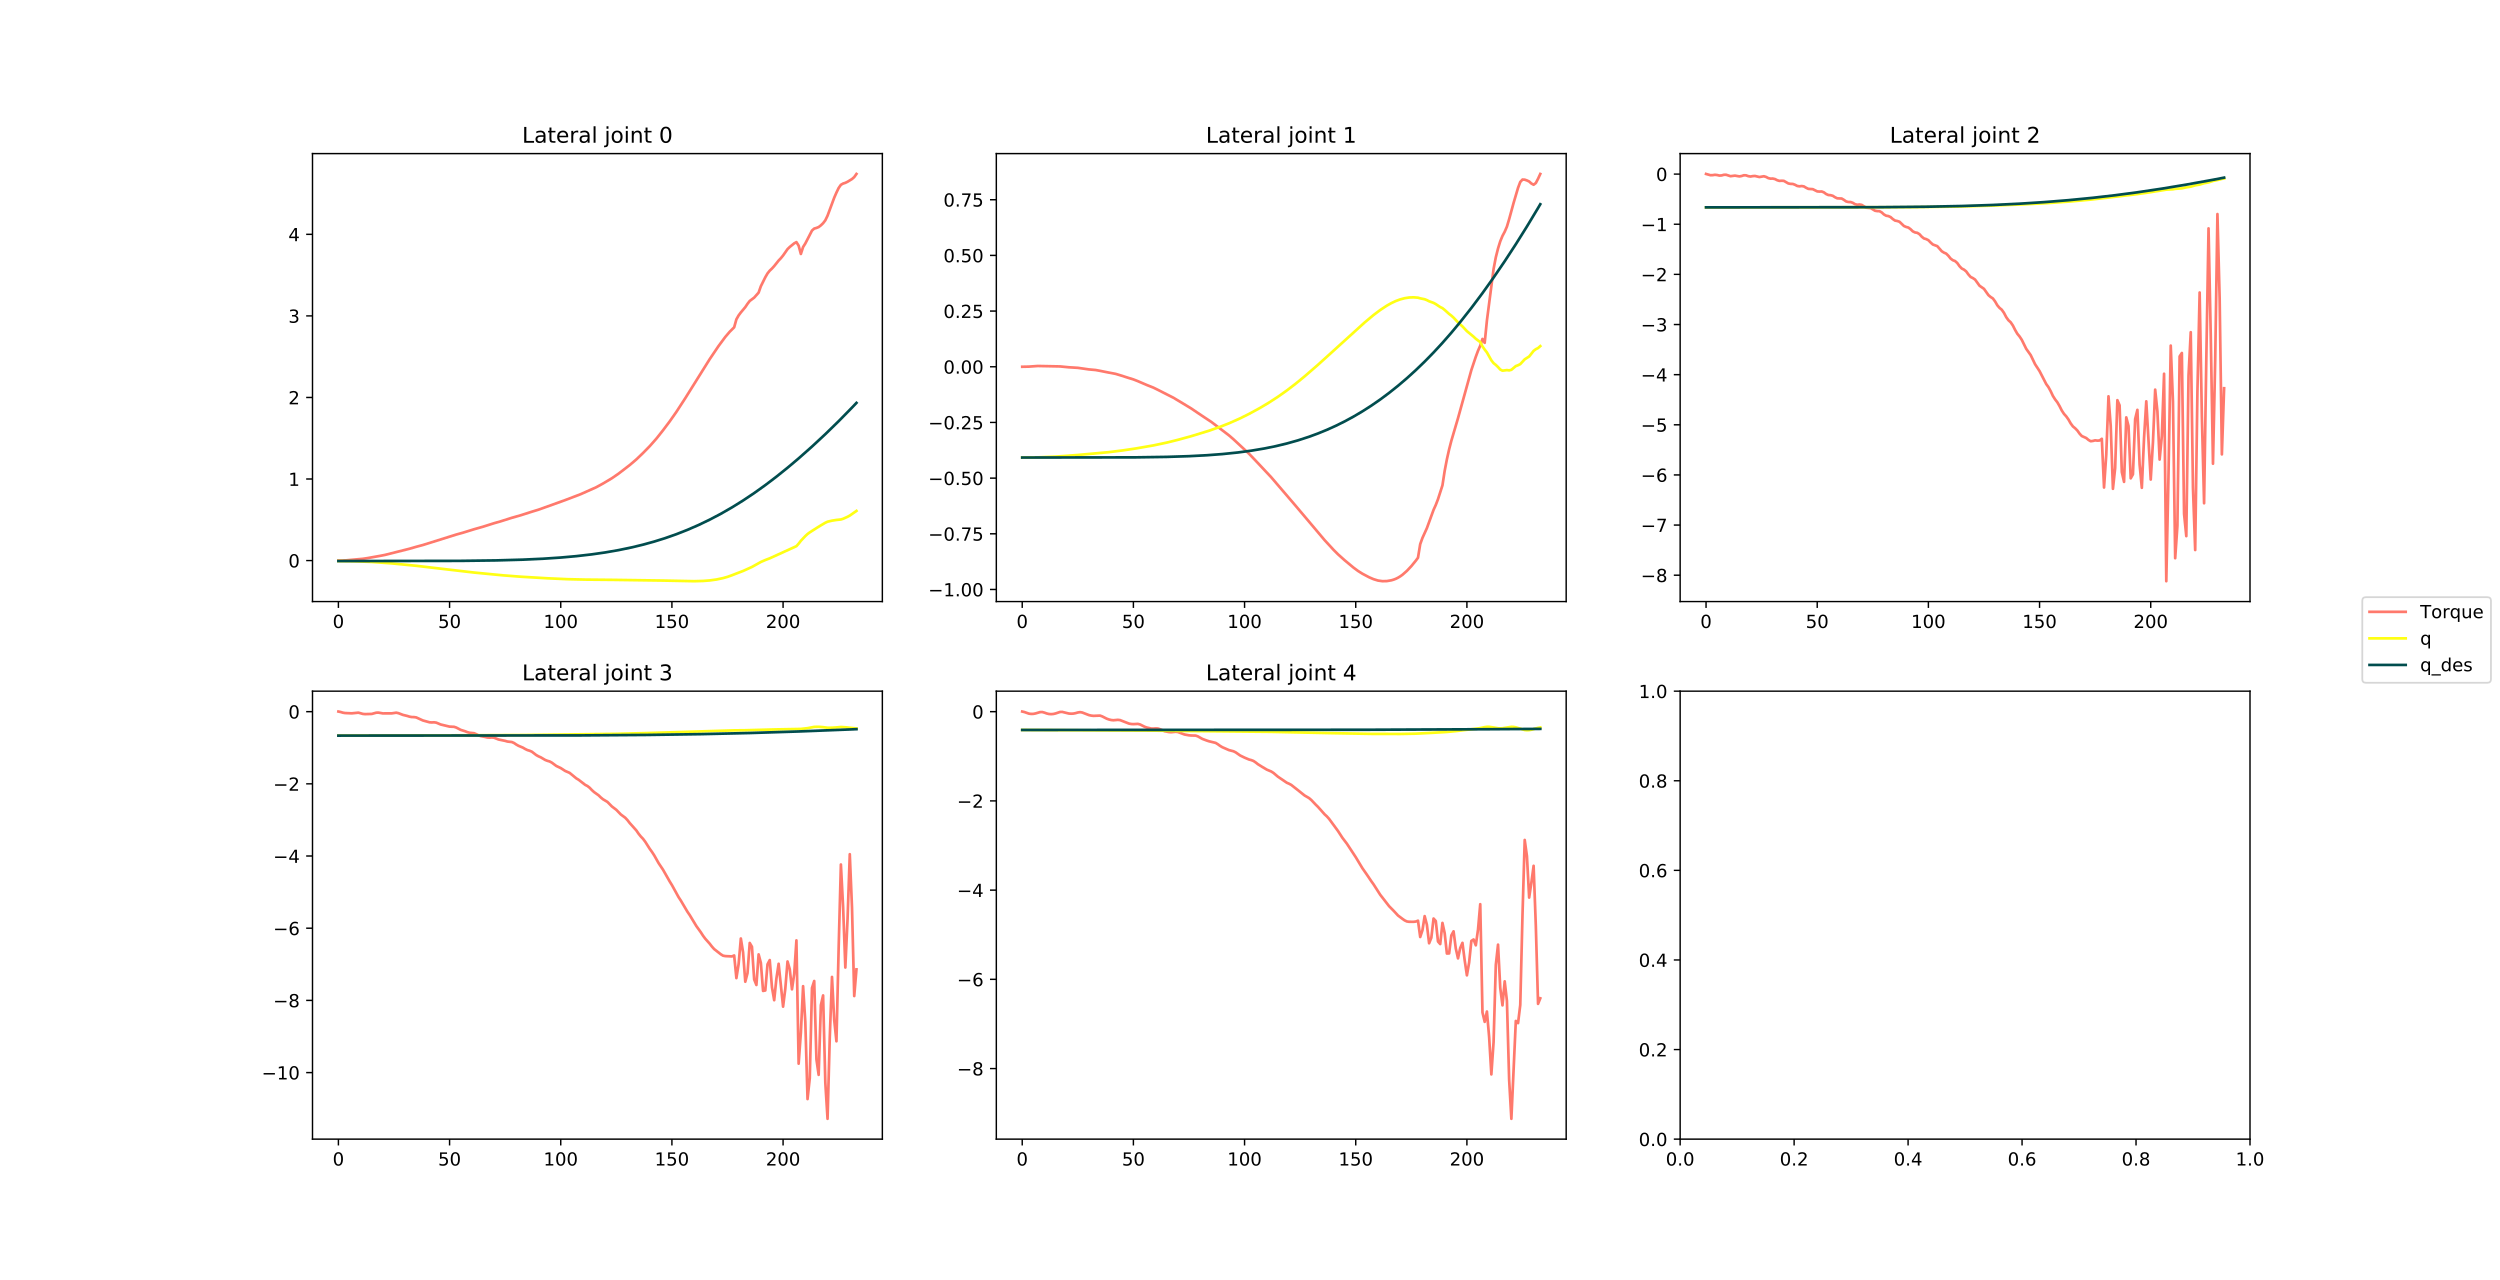 <?xml version="1.0" encoding="utf-8" standalone="no"?>
<!DOCTYPE svg PUBLIC "-//W3C//DTD SVG 1.1//EN"
  "http://www.w3.org/Graphics/SVG/1.1/DTD/svg11.dtd">
<!-- Created with matplotlib (https://matplotlib.org/) -->
<svg height="707.76pt" version="1.1" viewBox="0 0 1382.4 707.76" width="1382.4pt" xmlns="http://www.w3.org/2000/svg" xmlns:xlink="http://www.w3.org/1999/xlink">
 <defs>
  <style type="text/css">
*{stroke-linecap:butt;stroke-linejoin:round;}
  </style>
 </defs>
 <g id="figure_1">
  <g id="patch_1">
   <path d="M 0 707.76 
L 1382.4 707.76 
L 1382.4 0 
L 0 0 
z
" style="fill:#ffffff;"/>
  </g>
  <g id="axes_1">
   <g id="patch_2">
    <path d="M 172.8 332.647 
L 487.906 332.647 
L 487.906 84.931 
L 172.8 84.931 
z
" style="fill:#ffffff;"/>
   </g>
   <g id="matplotlib.axis_1">
    <g id="xtick_1">
     <g id="line2d_1">
      <defs>
       <path d="M 0 0 
L 0 3.5 
" id="m7e84231d51" style="stroke:#000000;stroke-width:0.8;"/>
      </defs>
      <g>
       <use style="stroke:#000000;stroke-width:0.8;" x="187.123" xlink:href="#m7e84231d51" y="332.647"/>
      </g>
     </g>
     <g id="text_1">
      <!-- 0 -->
      <defs>
       <path d="M 31.781 66.406 
Q 24.172 66.406 20.328 58.906 
Q 16.5 51.422 16.5 36.375 
Q 16.5 21.391 20.328 13.891 
Q 24.172 6.391 31.781 6.391 
Q 39.453 6.391 43.281 13.891 
Q 47.125 21.391 47.125 36.375 
Q 47.125 51.422 43.281 58.906 
Q 39.453 66.406 31.781 66.406 
z
M 31.781 74.219 
Q 44.047 74.219 50.516 64.516 
Q 56.984 54.828 56.984 36.375 
Q 56.984 17.969 50.516 8.266 
Q 44.047 -1.422 31.781 -1.422 
Q 19.531 -1.422 13.062 8.266 
Q 6.594 17.969 6.594 36.375 
Q 6.594 54.828 13.062 64.516 
Q 19.531 74.219 31.781 74.219 
z
" id="DejaVuSans-48"/>
      </defs>
      <g transform="translate(183.942 347.246)scale(0.1 -0.1)">
       <use xlink:href="#DejaVuSans-48"/>
      </g>
     </g>
    </g>
    <g id="xtick_2">
     <g id="line2d_2">
      <g>
       <use style="stroke:#000000;stroke-width:0.8;" x="248.595" xlink:href="#m7e84231d51" y="332.647"/>
      </g>
     </g>
     <g id="text_2">
      <!-- 50 -->
      <defs>
       <path d="M 10.797 72.906 
L 49.516 72.906 
L 49.516 64.594 
L 19.828 64.594 
L 19.828 46.734 
Q 21.969 47.469 24.109 47.828 
Q 26.266 48.188 28.422 48.188 
Q 40.625 48.188 47.75 41.5 
Q 54.891 34.812 54.891 23.391 
Q 54.891 11.625 47.562 5.094 
Q 40.234 -1.422 26.906 -1.422 
Q 22.312 -1.422 17.547 -0.641 
Q 12.797 0.141 7.719 1.703 
L 7.719 11.625 
Q 12.109 9.234 16.797 8.062 
Q 21.484 6.891 26.703 6.891 
Q 35.156 6.891 40.078 11.328 
Q 45.016 15.766 45.016 23.391 
Q 45.016 31 40.078 35.438 
Q 35.156 39.891 26.703 39.891 
Q 22.75 39.891 18.812 39.016 
Q 14.891 38.141 10.797 36.281 
z
" id="DejaVuSans-53"/>
      </defs>
      <g transform="translate(242.233 347.246)scale(0.1 -0.1)">
       <use xlink:href="#DejaVuSans-53"/>
       <use x="63.623" xlink:href="#DejaVuSans-48"/>
      </g>
     </g>
    </g>
    <g id="xtick_3">
     <g id="line2d_3">
      <g>
       <use style="stroke:#000000;stroke-width:0.8;" x="310.067" xlink:href="#m7e84231d51" y="332.647"/>
      </g>
     </g>
     <g id="text_3">
      <!-- 100 -->
      <defs>
       <path d="M 12.406 8.297 
L 28.516 8.297 
L 28.516 63.922 
L 10.984 60.406 
L 10.984 69.391 
L 28.422 72.906 
L 38.281 72.906 
L 38.281 8.297 
L 54.391 8.297 
L 54.391 0 
L 12.406 0 
z
" id="DejaVuSans-49"/>
      </defs>
      <g transform="translate(300.523 347.246)scale(0.1 -0.1)">
       <use xlink:href="#DejaVuSans-49"/>
       <use x="63.623" xlink:href="#DejaVuSans-48"/>
       <use x="127.246" xlink:href="#DejaVuSans-48"/>
      </g>
     </g>
    </g>
    <g id="xtick_4">
     <g id="line2d_4">
      <g>
       <use style="stroke:#000000;stroke-width:0.8;" x="371.539" xlink:href="#m7e84231d51" y="332.647"/>
      </g>
     </g>
     <g id="text_4">
      <!-- 150 -->
      <g transform="translate(361.995 347.246)scale(0.1 -0.1)">
       <use xlink:href="#DejaVuSans-49"/>
       <use x="63.623" xlink:href="#DejaVuSans-53"/>
       <use x="127.246" xlink:href="#DejaVuSans-48"/>
      </g>
     </g>
    </g>
    <g id="xtick_5">
     <g id="line2d_5">
      <g>
       <use style="stroke:#000000;stroke-width:0.8;" x="433.011" xlink:href="#m7e84231d51" y="332.647"/>
      </g>
     </g>
     <g id="text_5">
      <!-- 200 -->
      <defs>
       <path d="M 19.188 8.297 
L 53.609 8.297 
L 53.609 0 
L 7.328 0 
L 7.328 8.297 
Q 12.938 14.109 22.625 23.891 
Q 32.328 33.688 34.812 36.531 
Q 39.547 41.844 41.422 45.531 
Q 43.312 49.219 43.312 52.781 
Q 43.312 58.594 39.234 62.25 
Q 35.156 65.922 28.609 65.922 
Q 23.969 65.922 18.812 64.312 
Q 13.672 62.703 7.812 59.422 
L 7.812 69.391 
Q 13.766 71.781 18.938 73 
Q 24.125 74.219 28.422 74.219 
Q 39.75 74.219 46.484 68.547 
Q 53.219 62.891 53.219 53.422 
Q 53.219 48.922 51.531 44.891 
Q 49.859 40.875 45.406 35.406 
Q 44.188 33.984 37.641 27.219 
Q 31.109 20.453 19.188 8.297 
z
" id="DejaVuSans-50"/>
      </defs>
      <g transform="translate(423.468 347.246)scale(0.1 -0.1)">
       <use xlink:href="#DejaVuSans-50"/>
       <use x="63.623" xlink:href="#DejaVuSans-48"/>
       <use x="127.246" xlink:href="#DejaVuSans-48"/>
      </g>
     </g>
    </g>
   </g>
   <g id="matplotlib.axis_2">
    <g id="ytick_1">
     <g id="line2d_6">
      <defs>
       <path d="M 0 0 
L -3.5 0 
" id="m7bf2d729a7" style="stroke:#000000;stroke-width:0.8;"/>
      </defs>
      <g>
       <use style="stroke:#000000;stroke-width:0.8;" x="172.8" xlink:href="#m7bf2d729a7" y="309.968"/>
      </g>
     </g>
     <g id="text_6">
      <!-- 0 -->
      <g transform="translate(159.438 313.767)scale(0.1 -0.1)">
       <use xlink:href="#DejaVuSans-48"/>
      </g>
     </g>
    </g>
    <g id="ytick_2">
     <g id="line2d_7">
      <g>
       <use style="stroke:#000000;stroke-width:0.8;" x="172.8" xlink:href="#m7bf2d729a7" y="264.872"/>
      </g>
     </g>
     <g id="text_7">
      <!-- 1 -->
      <g transform="translate(159.438 268.671)scale(0.1 -0.1)">
       <use xlink:href="#DejaVuSans-49"/>
      </g>
     </g>
    </g>
    <g id="ytick_3">
     <g id="line2d_8">
      <g>
       <use style="stroke:#000000;stroke-width:0.8;" x="172.8" xlink:href="#m7bf2d729a7" y="219.775"/>
      </g>
     </g>
     <g id="text_8">
      <!-- 2 -->
      <g transform="translate(159.438 223.574)scale(0.1 -0.1)">
       <use xlink:href="#DejaVuSans-50"/>
      </g>
     </g>
    </g>
    <g id="ytick_4">
     <g id="line2d_9">
      <g>
       <use style="stroke:#000000;stroke-width:0.8;" x="172.8" xlink:href="#m7bf2d729a7" y="174.679"/>
      </g>
     </g>
     <g id="text_9">
      <!-- 3 -->
      <defs>
       <path d="M 40.578 39.312 
Q 47.656 37.797 51.625 33 
Q 55.609 28.219 55.609 21.188 
Q 55.609 10.406 48.188 4.484 
Q 40.766 -1.422 27.094 -1.422 
Q 22.516 -1.422 17.656 -0.516 
Q 12.797 0.391 7.625 2.203 
L 7.625 11.719 
Q 11.719 9.328 16.594 8.109 
Q 21.484 6.891 26.812 6.891 
Q 36.078 6.891 40.938 10.547 
Q 45.797 14.203 45.797 21.188 
Q 45.797 27.641 41.281 31.266 
Q 36.766 34.906 28.719 34.906 
L 20.219 34.906 
L 20.219 43.016 
L 29.109 43.016 
Q 36.375 43.016 40.234 45.922 
Q 44.094 48.828 44.094 54.297 
Q 44.094 59.906 40.109 62.906 
Q 36.141 65.922 28.719 65.922 
Q 24.656 65.922 20.016 65.031 
Q 15.375 64.156 9.812 62.312 
L 9.812 71.094 
Q 15.438 72.656 20.344 73.438 
Q 25.25 74.219 29.594 74.219 
Q 40.828 74.219 47.359 69.109 
Q 53.906 64.016 53.906 55.328 
Q 53.906 49.266 50.438 45.094 
Q 46.969 40.922 40.578 39.312 
z
" id="DejaVuSans-51"/>
      </defs>
      <g transform="translate(159.438 178.478)scale(0.1 -0.1)">
       <use xlink:href="#DejaVuSans-51"/>
      </g>
     </g>
    </g>
    <g id="ytick_5">
     <g id="line2d_10">
      <g>
       <use style="stroke:#000000;stroke-width:0.8;" x="172.8" xlink:href="#m7bf2d729a7" y="129.582"/>
      </g>
     </g>
     <g id="text_10">
      <!-- 4 -->
      <defs>
       <path d="M 37.797 64.312 
L 12.891 25.391 
L 37.797 25.391 
z
M 35.203 72.906 
L 47.609 72.906 
L 47.609 25.391 
L 58.016 25.391 
L 58.016 17.188 
L 47.609 17.188 
L 47.609 0 
L 37.797 0 
L 37.797 17.188 
L 4.891 17.188 
L 4.891 26.703 
z
" id="DejaVuSans-52"/>
      </defs>
      <g transform="translate(159.438 133.381)scale(0.1 -0.1)">
       <use xlink:href="#DejaVuSans-52"/>
      </g>
     </g>
    </g>
   </g>
   <g id="line2d_11">
    <path clip-path="url(#p49af4ef08e)" d="M 187.123 309.968 
L 190.811 309.9 
L 200.647 308.995 
L 203.106 308.625 
L 210.482 307.315 
L 212.941 306.829 
L 226.465 303.423 
L 230.153 302.359 
L 233.842 301.369 
L 252.283 295.588 
L 255.972 294.566 
L 262.119 292.66 
L 267.037 291.265 
L 273.184 289.324 
L 276.872 288.271 
L 283.019 286.32 
L 287.937 284.923 
L 294.084 282.955 
L 297.773 281.831 
L 312.526 276.535 
L 321.132 273.247 
L 329.738 269.404 
L 333.427 267.382 
L 338.344 264.451 
L 342.033 261.908 
L 348.18 257.19 
L 351.868 254.049 
L 355.556 250.513 
L 359.245 246.741 
L 362.933 242.573 
L 366.621 237.932 
L 370.31 233.025 
L 373.998 227.776 
L 378.916 220.206 
L 386.293 208.415 
L 392.44 198.583 
L 397.358 191.298 
L 401.046 186.323 
L 403.505 183.436 
L 405.964 180.997 
L 407.193 176.581 
L 408.422 174.42 
L 409.652 172.775 
L 412.111 169.839 
L 413.34 168.005 
L 414.57 166.413 
L 417.029 164.582 
L 419.487 161.793 
L 420.717 158.284 
L 423.176 153.322 
L 424.405 151.194 
L 425.635 149.661 
L 426.864 148.495 
L 428.094 147.134 
L 430.552 144.061 
L 431.782 142.784 
L 433.011 141.276 
L 435.47 137.762 
L 436.7 136.562 
L 439.159 134.566 
L 440.388 133.888 
L 441.617 135.853 
L 442.847 140.425 
L 444.076 136.595 
L 445.306 134.638 
L 448.994 127.499 
L 450.223 126.398 
L 451.453 126.047 
L 452.682 125.557 
L 453.912 124.613 
L 455.141 123.426 
L 456.371 121.82 
L 457.6 119.268 
L 461.288 109.329 
L 462.518 106.494 
L 463.747 103.942 
L 464.977 102.201 
L 466.206 101.491 
L 467.436 101.1 
L 468.665 100.501 
L 471.124 99 
L 472.353 97.921 
L 473.583 96.191 
L 473.583 96.191 
" style="fill:none;stroke:#ff796c;stroke-linecap:square;stroke-width:1.5;"/>
   </g>
   <g id="line2d_12">
    <path clip-path="url(#p49af4ef08e)" d="M 187.123 310.246 
L 195.729 310.346 
L 205.565 310.734 
L 216.63 311.533 
L 230.153 312.86 
L 241.218 314.162 
L 262.119 316.596 
L 278.102 318.14 
L 287.937 318.895 
L 302.691 319.771 
L 313.755 320.266 
L 323.591 320.496 
L 339.574 320.648 
L 366.621 321.028 
L 383.834 321.381 
L 388.751 321.241 
L 392.44 320.958 
L 396.128 320.449 
L 399.816 319.672 
L 402.275 318.975 
L 404.734 318.099 
L 407.193 317.133 
L 410.881 315.728 
L 415.799 313.497 
L 420.717 310.749 
L 423.176 309.676 
L 425.635 308.731 
L 440.388 302.004 
L 441.617 300.628 
L 442.847 299.033 
L 445.306 296.43 
L 446.535 295.288 
L 447.765 294.382 
L 451.453 292.019 
L 453.912 290.501 
L 456.371 289.052 
L 457.6 288.483 
L 460.059 287.902 
L 462.518 287.511 
L 464.977 287.249 
L 466.206 286.868 
L 468.665 285.761 
L 469.895 285.09 
L 473.583 282.508 
L 473.583 282.508 
" style="fill:none;stroke:#ffff14;stroke-linecap:square;stroke-width:1.5;"/>
   </g>
   <g id="line2d_13">
    <path clip-path="url(#p49af4ef08e)" d="M 187.123 310.246 
L 254.742 310.135 
L 274.413 309.879 
L 289.167 309.465 
L 300.232 308.953 
L 310.067 308.299 
L 318.673 307.529 
L 327.279 306.536 
L 334.656 305.477 
L 342.033 304.195 
L 349.409 302.663 
L 355.556 301.176 
L 361.704 299.479 
L 367.851 297.557 
L 373.998 295.395 
L 380.145 292.981 
L 386.293 290.301 
L 392.44 287.345 
L 398.587 284.107 
L 404.734 280.58 
L 410.881 276.762 
L 417.029 272.654 
L 423.176 268.26 
L 429.323 263.588 
L 435.47 258.652 
L 441.617 253.467 
L 448.994 246.936 
L 456.371 240.076 
L 463.747 232.889 
L 471.124 225.369 
L 473.583 222.787 
L 473.583 222.787 
" style="fill:none;stroke:#014d4e;stroke-linecap:square;stroke-width:1.5;"/>
   </g>
   <g id="patch_3">
    <path d="M 172.8 332.647 
L 172.8 84.931 
" style="fill:none;stroke:#000000;stroke-linecap:square;stroke-linejoin:miter;stroke-width:0.8;"/>
   </g>
   <g id="patch_4">
    <path d="M 487.906 332.647 
L 487.906 84.931 
" style="fill:none;stroke:#000000;stroke-linecap:square;stroke-linejoin:miter;stroke-width:0.8;"/>
   </g>
   <g id="patch_5">
    <path d="M 172.8 332.647 
L 487.906 332.647 
" style="fill:none;stroke:#000000;stroke-linecap:square;stroke-linejoin:miter;stroke-width:0.8;"/>
   </g>
   <g id="patch_6">
    <path d="M 172.8 84.931 
L 487.906 84.931 
" style="fill:none;stroke:#000000;stroke-linecap:square;stroke-linejoin:miter;stroke-width:0.8;"/>
   </g>
   <g id="text_11">
    <!-- Lateral joint 0 -->
    <defs>
     <path d="M 9.812 72.906 
L 19.672 72.906 
L 19.672 8.297 
L 55.172 8.297 
L 55.172 0 
L 9.812 0 
z
" id="DejaVuSans-76"/>
     <path d="M 34.281 27.484 
Q 23.391 27.484 19.188 25 
Q 14.984 22.516 14.984 16.5 
Q 14.984 11.719 18.141 8.906 
Q 21.297 6.109 26.703 6.109 
Q 34.188 6.109 38.703 11.406 
Q 43.219 16.703 43.219 25.484 
L 43.219 27.484 
z
M 52.203 31.203 
L 52.203 0 
L 43.219 0 
L 43.219 8.297 
Q 40.141 3.328 35.547 0.953 
Q 30.953 -1.422 24.312 -1.422 
Q 15.922 -1.422 10.953 3.297 
Q 6 8.016 6 15.922 
Q 6 25.141 12.172 29.828 
Q 18.359 34.516 30.609 34.516 
L 43.219 34.516 
L 43.219 35.406 
Q 43.219 41.609 39.141 45 
Q 35.062 48.391 27.688 48.391 
Q 23 48.391 18.547 47.266 
Q 14.109 46.141 10.016 43.891 
L 10.016 52.203 
Q 14.938 54.109 19.578 55.047 
Q 24.219 56 28.609 56 
Q 40.484 56 46.344 49.844 
Q 52.203 43.703 52.203 31.203 
z
" id="DejaVuSans-97"/>
     <path d="M 18.312 70.219 
L 18.312 54.688 
L 36.812 54.688 
L 36.812 47.703 
L 18.312 47.703 
L 18.312 18.016 
Q 18.312 11.328 20.141 9.422 
Q 21.969 7.516 27.594 7.516 
L 36.812 7.516 
L 36.812 0 
L 27.594 0 
Q 17.188 0 13.234 3.875 
Q 9.281 7.766 9.281 18.016 
L 9.281 47.703 
L 2.688 47.703 
L 2.688 54.688 
L 9.281 54.688 
L 9.281 70.219 
z
" id="DejaVuSans-116"/>
     <path d="M 56.203 29.594 
L 56.203 25.203 
L 14.891 25.203 
Q 15.484 15.922 20.484 11.062 
Q 25.484 6.203 34.422 6.203 
Q 39.594 6.203 44.453 7.469 
Q 49.312 8.734 54.109 11.281 
L 54.109 2.781 
Q 49.266 0.734 44.188 -0.344 
Q 39.109 -1.422 33.891 -1.422 
Q 20.797 -1.422 13.156 6.188 
Q 5.516 13.812 5.516 26.812 
Q 5.516 40.234 12.766 48.109 
Q 20.016 56 32.328 56 
Q 43.359 56 49.781 48.891 
Q 56.203 41.797 56.203 29.594 
z
M 47.219 32.234 
Q 47.125 39.594 43.094 43.984 
Q 39.062 48.391 32.422 48.391 
Q 24.906 48.391 20.391 44.141 
Q 15.875 39.891 15.188 32.172 
z
" id="DejaVuSans-101"/>
     <path d="M 41.109 46.297 
Q 39.594 47.172 37.812 47.578 
Q 36.031 48 33.891 48 
Q 26.266 48 22.188 43.047 
Q 18.109 38.094 18.109 28.812 
L 18.109 0 
L 9.078 0 
L 9.078 54.688 
L 18.109 54.688 
L 18.109 46.188 
Q 20.953 51.172 25.484 53.578 
Q 30.031 56 36.531 56 
Q 37.453 56 38.578 55.875 
Q 39.703 55.766 41.062 55.516 
z
" id="DejaVuSans-114"/>
     <path d="M 9.422 75.984 
L 18.406 75.984 
L 18.406 0 
L 9.422 0 
z
" id="DejaVuSans-108"/>
     <path id="DejaVuSans-32"/>
     <path d="M 9.422 54.688 
L 18.406 54.688 
L 18.406 -0.984 
Q 18.406 -11.422 14.422 -16.109 
Q 10.453 -20.797 1.609 -20.797 
L -1.812 -20.797 
L -1.812 -13.188 
L 0.594 -13.188 
Q 5.719 -13.188 7.562 -10.812 
Q 9.422 -8.453 9.422 -0.984 
z
M 9.422 75.984 
L 18.406 75.984 
L 18.406 64.594 
L 9.422 64.594 
z
" id="DejaVuSans-106"/>
     <path d="M 30.609 48.391 
Q 23.391 48.391 19.188 42.75 
Q 14.984 37.109 14.984 27.297 
Q 14.984 17.484 19.156 11.844 
Q 23.344 6.203 30.609 6.203 
Q 37.797 6.203 41.984 11.859 
Q 46.188 17.531 46.188 27.297 
Q 46.188 37.016 41.984 42.703 
Q 37.797 48.391 30.609 48.391 
z
M 30.609 56 
Q 42.328 56 49.016 48.375 
Q 55.719 40.766 55.719 27.297 
Q 55.719 13.875 49.016 6.219 
Q 42.328 -1.422 30.609 -1.422 
Q 18.844 -1.422 12.172 6.219 
Q 5.516 13.875 5.516 27.297 
Q 5.516 40.766 12.172 48.375 
Q 18.844 56 30.609 56 
z
" id="DejaVuSans-111"/>
     <path d="M 9.422 54.688 
L 18.406 54.688 
L 18.406 0 
L 9.422 0 
z
M 9.422 75.984 
L 18.406 75.984 
L 18.406 64.594 
L 9.422 64.594 
z
" id="DejaVuSans-105"/>
     <path d="M 54.891 33.016 
L 54.891 0 
L 45.906 0 
L 45.906 32.719 
Q 45.906 40.484 42.875 44.328 
Q 39.844 48.188 33.797 48.188 
Q 26.516 48.188 22.312 43.547 
Q 18.109 38.922 18.109 30.906 
L 18.109 0 
L 9.078 0 
L 9.078 54.688 
L 18.109 54.688 
L 18.109 46.188 
Q 21.344 51.125 25.703 53.562 
Q 30.078 56 35.797 56 
Q 45.219 56 50.047 50.172 
Q 54.891 44.344 54.891 33.016 
z
" id="DejaVuSans-110"/>
    </defs>
    <g transform="translate(288.688 78.931)scale(0.12 -0.12)">
     <use xlink:href="#DejaVuSans-76"/>
     <use x="55.713" xlink:href="#DejaVuSans-97"/>
     <use x="116.992" xlink:href="#DejaVuSans-116"/>
     <use x="156.201" xlink:href="#DejaVuSans-101"/>
     <use x="217.725" xlink:href="#DejaVuSans-114"/>
     <use x="258.838" xlink:href="#DejaVuSans-97"/>
     <use x="320.117" xlink:href="#DejaVuSans-108"/>
     <use x="347.9" xlink:href="#DejaVuSans-32"/>
     <use x="379.688" xlink:href="#DejaVuSans-106"/>
     <use x="407.471" xlink:href="#DejaVuSans-111"/>
     <use x="468.652" xlink:href="#DejaVuSans-105"/>
     <use x="496.436" xlink:href="#DejaVuSans-110"/>
     <use x="559.814" xlink:href="#DejaVuSans-116"/>
     <use x="599.023" xlink:href="#DejaVuSans-32"/>
     <use x="630.811" xlink:href="#DejaVuSans-48"/>
    </g>
   </g>
  </g>
  <g id="axes_2">
   <g id="patch_7">
    <path d="M 550.927 332.647 
L 866.033 332.647 
L 866.033 84.931 
L 550.927 84.931 
z
" style="fill:#ffffff;"/>
   </g>
   <g id="matplotlib.axis_3">
    <g id="xtick_6">
     <g id="line2d_14">
      <g>
       <use style="stroke:#000000;stroke-width:0.8;" x="565.25" xlink:href="#m7e84231d51" y="332.647"/>
      </g>
     </g>
     <g id="text_12">
      <!-- 0 -->
      <g transform="translate(562.069 347.246)scale(0.1 -0.1)">
       <use xlink:href="#DejaVuSans-48"/>
      </g>
     </g>
    </g>
    <g id="xtick_7">
     <g id="line2d_15">
      <g>
       <use style="stroke:#000000;stroke-width:0.8;" x="626.722" xlink:href="#m7e84231d51" y="332.647"/>
      </g>
     </g>
     <g id="text_13">
      <!-- 50 -->
      <g transform="translate(620.36 347.246)scale(0.1 -0.1)">
       <use xlink:href="#DejaVuSans-53"/>
       <use x="63.623" xlink:href="#DejaVuSans-48"/>
      </g>
     </g>
    </g>
    <g id="xtick_8">
     <g id="line2d_16">
      <g>
       <use style="stroke:#000000;stroke-width:0.8;" x="688.194" xlink:href="#m7e84231d51" y="332.647"/>
      </g>
     </g>
     <g id="text_14">
      <!-- 100 -->
      <g transform="translate(678.65 347.246)scale(0.1 -0.1)">
       <use xlink:href="#DejaVuSans-49"/>
       <use x="63.623" xlink:href="#DejaVuSans-48"/>
       <use x="127.246" xlink:href="#DejaVuSans-48"/>
      </g>
     </g>
    </g>
    <g id="xtick_9">
     <g id="line2d_17">
      <g>
       <use style="stroke:#000000;stroke-width:0.8;" x="749.666" xlink:href="#m7e84231d51" y="332.647"/>
      </g>
     </g>
     <g id="text_15">
      <!-- 150 -->
      <g transform="translate(740.123 347.246)scale(0.1 -0.1)">
       <use xlink:href="#DejaVuSans-49"/>
       <use x="63.623" xlink:href="#DejaVuSans-53"/>
       <use x="127.246" xlink:href="#DejaVuSans-48"/>
      </g>
     </g>
    </g>
    <g id="xtick_10">
     <g id="line2d_18">
      <g>
       <use style="stroke:#000000;stroke-width:0.8;" x="811.138" xlink:href="#m7e84231d51" y="332.647"/>
      </g>
     </g>
     <g id="text_16">
      <!-- 200 -->
      <g transform="translate(801.595 347.246)scale(0.1 -0.1)">
       <use xlink:href="#DejaVuSans-50"/>
       <use x="63.623" xlink:href="#DejaVuSans-48"/>
       <use x="127.246" xlink:href="#DejaVuSans-48"/>
      </g>
     </g>
    </g>
   </g>
   <g id="matplotlib.axis_4">
    <g id="ytick_6">
     <g id="line2d_19">
      <g>
       <use style="stroke:#000000;stroke-width:0.8;" x="550.927" xlink:href="#m7bf2d729a7" y="325.956"/>
      </g>
     </g>
     <g id="text_17">
      <!-- −1.00 -->
      <defs>
       <path d="M 10.594 35.5 
L 73.188 35.5 
L 73.188 27.203 
L 10.594 27.203 
z
" id="DejaVuSans-8722"/>
       <path d="M 10.688 12.406 
L 21 12.406 
L 21 0 
L 10.688 0 
z
" id="DejaVuSans-46"/>
      </defs>
      <g transform="translate(513.282 329.755)scale(0.1 -0.1)">
       <use xlink:href="#DejaVuSans-8722"/>
       <use x="83.789" xlink:href="#DejaVuSans-49"/>
       <use x="147.412" xlink:href="#DejaVuSans-46"/>
       <use x="179.199" xlink:href="#DejaVuSans-48"/>
       <use x="242.822" xlink:href="#DejaVuSans-48"/>
      </g>
     </g>
    </g>
    <g id="ytick_7">
     <g id="line2d_20">
      <g>
       <use style="stroke:#000000;stroke-width:0.8;" x="550.927" xlink:href="#m7bf2d729a7" y="295.168"/>
      </g>
     </g>
     <g id="text_18">
      <!-- −0.75 -->
      <defs>
       <path d="M 8.203 72.906 
L 55.078 72.906 
L 55.078 68.703 
L 28.609 0 
L 18.312 0 
L 43.219 64.594 
L 8.203 64.594 
z
" id="DejaVuSans-55"/>
      </defs>
      <g transform="translate(513.282 298.967)scale(0.1 -0.1)">
       <use xlink:href="#DejaVuSans-8722"/>
       <use x="83.789" xlink:href="#DejaVuSans-48"/>
       <use x="147.412" xlink:href="#DejaVuSans-46"/>
       <use x="179.199" xlink:href="#DejaVuSans-55"/>
       <use x="242.822" xlink:href="#DejaVuSans-53"/>
      </g>
     </g>
    </g>
    <g id="ytick_8">
     <g id="line2d_21">
      <g>
       <use style="stroke:#000000;stroke-width:0.8;" x="550.927" xlink:href="#m7bf2d729a7" y="264.38"/>
      </g>
     </g>
     <g id="text_19">
      <!-- −0.50 -->
      <g transform="translate(513.282 268.179)scale(0.1 -0.1)">
       <use xlink:href="#DejaVuSans-8722"/>
       <use x="83.789" xlink:href="#DejaVuSans-48"/>
       <use x="147.412" xlink:href="#DejaVuSans-46"/>
       <use x="179.199" xlink:href="#DejaVuSans-53"/>
       <use x="242.822" xlink:href="#DejaVuSans-48"/>
      </g>
     </g>
    </g>
    <g id="ytick_9">
     <g id="line2d_22">
      <g>
       <use style="stroke:#000000;stroke-width:0.8;" x="550.927" xlink:href="#m7bf2d729a7" y="233.592"/>
      </g>
     </g>
     <g id="text_20">
      <!-- −0.25 -->
      <g transform="translate(513.282 237.391)scale(0.1 -0.1)">
       <use xlink:href="#DejaVuSans-8722"/>
       <use x="83.789" xlink:href="#DejaVuSans-48"/>
       <use x="147.412" xlink:href="#DejaVuSans-46"/>
       <use x="179.199" xlink:href="#DejaVuSans-50"/>
       <use x="242.822" xlink:href="#DejaVuSans-53"/>
      </g>
     </g>
    </g>
    <g id="ytick_10">
     <g id="line2d_23">
      <g>
       <use style="stroke:#000000;stroke-width:0.8;" x="550.927" xlink:href="#m7bf2d729a7" y="202.804"/>
      </g>
     </g>
     <g id="text_21">
      <!-- 0.00 -->
      <g transform="translate(521.661 206.603)scale(0.1 -0.1)">
       <use xlink:href="#DejaVuSans-48"/>
       <use x="63.623" xlink:href="#DejaVuSans-46"/>
       <use x="95.41" xlink:href="#DejaVuSans-48"/>
       <use x="159.033" xlink:href="#DejaVuSans-48"/>
      </g>
     </g>
    </g>
    <g id="ytick_11">
     <g id="line2d_24">
      <g>
       <use style="stroke:#000000;stroke-width:0.8;" x="550.927" xlink:href="#m7bf2d729a7" y="172.016"/>
      </g>
     </g>
     <g id="text_22">
      <!-- 0.25 -->
      <g transform="translate(521.661 175.815)scale(0.1 -0.1)">
       <use xlink:href="#DejaVuSans-48"/>
       <use x="63.623" xlink:href="#DejaVuSans-46"/>
       <use x="95.41" xlink:href="#DejaVuSans-50"/>
       <use x="159.033" xlink:href="#DejaVuSans-53"/>
      </g>
     </g>
    </g>
    <g id="ytick_12">
     <g id="line2d_25">
      <g>
       <use style="stroke:#000000;stroke-width:0.8;" x="550.927" xlink:href="#m7bf2d729a7" y="141.228"/>
      </g>
     </g>
     <g id="text_23">
      <!-- 0.50 -->
      <g transform="translate(521.661 145.027)scale(0.1 -0.1)">
       <use xlink:href="#DejaVuSans-48"/>
       <use x="63.623" xlink:href="#DejaVuSans-46"/>
       <use x="95.41" xlink:href="#DejaVuSans-53"/>
       <use x="159.033" xlink:href="#DejaVuSans-48"/>
      </g>
     </g>
    </g>
    <g id="ytick_13">
     <g id="line2d_26">
      <g>
       <use style="stroke:#000000;stroke-width:0.8;" x="550.927" xlink:href="#m7bf2d729a7" y="110.44"/>
      </g>
     </g>
     <g id="text_24">
      <!-- 0.75 -->
      <g transform="translate(521.661 114.239)scale(0.1 -0.1)">
       <use xlink:href="#DejaVuSans-48"/>
       <use x="63.623" xlink:href="#DejaVuSans-46"/>
       <use x="95.41" xlink:href="#DejaVuSans-55"/>
       <use x="159.033" xlink:href="#DejaVuSans-53"/>
      </g>
     </g>
    </g>
   </g>
   <g id="line2d_27">
    <path clip-path="url(#p3acd213d16)" d="M 565.25 202.803 
L 568.938 202.727 
L 573.856 202.376 
L 586.151 202.622 
L 591.068 203.099 
L 595.986 203.394 
L 602.133 204.273 
L 605.822 204.607 
L 608.281 205.055 
L 613.198 206.043 
L 616.887 206.735 
L 619.345 207.477 
L 624.263 209.046 
L 626.722 209.8 
L 629.181 210.764 
L 634.099 212.878 
L 637.787 214.347 
L 640.246 215.554 
L 645.164 218.061 
L 648.852 219.928 
L 658.688 225.856 
L 662.376 228.36 
L 666.064 230.831 
L 669.753 233.265 
L 674.67 237.003 
L 679.588 240.762 
L 682.047 242.889 
L 690.653 250.896 
L 694.341 254.754 
L 702.948 263.924 
L 716.471 279.727 
L 732.454 298.672 
L 737.372 304.015 
L 739.831 306.479 
L 743.519 309.784 
L 748.437 313.872 
L 750.896 315.691 
L 753.355 317.24 
L 757.043 319.196 
L 759.502 320.259 
L 761.961 321.018 
L 764.42 321.363 
L 766.878 321.314 
L 769.337 320.888 
L 770.567 320.535 
L 771.796 320.064 
L 773.026 319.458 
L 774.255 318.716 
L 775.485 317.838 
L 777.943 315.679 
L 780.402 313.066 
L 782.861 310.058 
L 784.091 308.405 
L 785.32 300.884 
L 786.55 297.467 
L 789.008 292.057 
L 792.697 281.947 
L 793.926 279.218 
L 795.156 276.029 
L 797.615 268.394 
L 798.844 260.404 
L 800.073 253.986 
L 801.303 248.502 
L 802.532 243.744 
L 806.221 231.237 
L 813.597 204.631 
L 816.056 197.28 
L 817.286 193.96 
L 818.515 191.15 
L 819.744 187.421 
L 820.974 189.567 
L 822.203 177.241 
L 825.892 148.757 
L 827.121 142.295 
L 828.351 137.406 
L 829.58 133.441 
L 830.809 130.45 
L 832.039 128.148 
L 833.268 125.302 
L 834.498 121.181 
L 836.957 112.209 
L 839.416 103.87 
L 840.645 100.616 
L 841.874 99.295 
L 843.104 99.351 
L 844.333 99.777 
L 845.563 100.354 
L 846.792 101.471 
L 848.022 102.146 
L 849.251 101.203 
L 850.481 98.859 
L 851.71 96.191 
L 851.71 96.191 
" style="fill:none;stroke:#ff796c;stroke-linecap:square;stroke-width:1.5;"/>
   </g>
   <g id="line2d_28">
    <path clip-path="url(#p3acd213d16)" d="M 565.25 253.004 
L 573.856 252.903 
L 583.692 252.491 
L 595.986 251.587 
L 613.198 250.017 
L 620.575 249.093 
L 627.952 248.003 
L 637.787 246.293 
L 645.164 244.742 
L 651.311 243.217 
L 658.688 241.194 
L 668.523 238.171 
L 674.67 236.015 
L 679.588 234.073 
L 685.735 231.333 
L 690.653 228.887 
L 696.8 225.536 
L 701.718 222.593 
L 706.636 219.4 
L 711.554 215.916 
L 716.471 212.146 
L 721.389 208.129 
L 728.766 201.734 
L 737.372 193.949 
L 754.584 178.32 
L 759.502 174.211 
L 763.19 171.436 
L 766.878 169.006 
L 769.337 167.622 
L 771.796 166.466 
L 774.255 165.553 
L 776.714 164.898 
L 779.173 164.512 
L 781.632 164.41 
L 784.091 164.608 
L 785.32 164.968 
L 787.779 165.475 
L 789.008 165.957 
L 790.238 166.588 
L 792.697 167.48 
L 793.926 168.147 
L 796.385 169.797 
L 797.615 170.385 
L 798.844 171.379 
L 801.303 173.595 
L 802.532 174.532 
L 803.762 175.645 
L 806.221 178.269 
L 808.679 180.492 
L 811.138 183.116 
L 814.827 186.172 
L 816.056 187.341 
L 818.515 189.16 
L 819.744 191.54 
L 820.974 193.31 
L 822.203 194.884 
L 824.662 199.24 
L 825.892 200.801 
L 827.121 201.781 
L 828.351 202.976 
L 829.58 204.332 
L 830.809 204.977 
L 833.268 204.65 
L 834.498 204.806 
L 835.727 204.496 
L 838.186 202.42 
L 839.416 201.967 
L 840.645 201.35 
L 843.104 198.691 
L 845.563 197.13 
L 848.022 194.014 
L 849.251 193.088 
L 850.481 192.466 
L 851.71 191.385 
L 851.71 191.385 
" style="fill:none;stroke:#ffff14;stroke-linecap:square;stroke-width:1.5;"/>
   </g>
   <g id="line2d_29">
    <path clip-path="url(#p3acd213d16)" d="M 565.25 253.003 
L 627.952 252.9 
L 645.164 252.641 
L 657.458 252.247 
L 667.294 251.734 
L 675.9 251.086 
L 684.506 250.201 
L 691.883 249.212 
L 699.259 247.972 
L 705.406 246.718 
L 711.554 245.238 
L 717.701 243.509 
L 723.848 241.509 
L 728.766 239.699 
L 733.684 237.689 
L 738.601 235.47 
L 743.519 233.032 
L 748.437 230.365 
L 753.355 227.461 
L 758.272 224.313 
L 763.19 220.914 
L 768.108 217.257 
L 773.026 213.336 
L 777.943 209.148 
L 782.861 204.685 
L 787.779 199.944 
L 792.697 194.919 
L 797.615 189.6 
L 802.532 183.985 
L 807.45 178.079 
L 813.597 170.298 
L 819.744 162.094 
L 825.892 153.479 
L 832.039 144.459 
L 838.186 135.042 
L 844.333 125.233 
L 850.481 115.026 
L 851.71 112.936 
L 851.71 112.936 
" style="fill:none;stroke:#014d4e;stroke-linecap:square;stroke-width:1.5;"/>
   </g>
   <g id="patch_8">
    <path d="M 550.927 332.647 
L 550.927 84.931 
" style="fill:none;stroke:#000000;stroke-linecap:square;stroke-linejoin:miter;stroke-width:0.8;"/>
   </g>
   <g id="patch_9">
    <path d="M 866.033 332.647 
L 866.033 84.931 
" style="fill:none;stroke:#000000;stroke-linecap:square;stroke-linejoin:miter;stroke-width:0.8;"/>
   </g>
   <g id="patch_10">
    <path d="M 550.927 332.647 
L 866.033 332.647 
" style="fill:none;stroke:#000000;stroke-linecap:square;stroke-linejoin:miter;stroke-width:0.8;"/>
   </g>
   <g id="patch_11">
    <path d="M 550.927 84.931 
L 866.033 84.931 
" style="fill:none;stroke:#000000;stroke-linecap:square;stroke-linejoin:miter;stroke-width:0.8;"/>
   </g>
   <g id="text_25">
    <!-- Lateral joint 1 -->
    <g transform="translate(666.815 78.931)scale(0.12 -0.12)">
     <use xlink:href="#DejaVuSans-76"/>
     <use x="55.713" xlink:href="#DejaVuSans-97"/>
     <use x="116.992" xlink:href="#DejaVuSans-116"/>
     <use x="156.201" xlink:href="#DejaVuSans-101"/>
     <use x="217.725" xlink:href="#DejaVuSans-114"/>
     <use x="258.838" xlink:href="#DejaVuSans-97"/>
     <use x="320.117" xlink:href="#DejaVuSans-108"/>
     <use x="347.9" xlink:href="#DejaVuSans-32"/>
     <use x="379.688" xlink:href="#DejaVuSans-106"/>
     <use x="407.471" xlink:href="#DejaVuSans-111"/>
     <use x="468.652" xlink:href="#DejaVuSans-105"/>
     <use x="496.436" xlink:href="#DejaVuSans-110"/>
     <use x="559.814" xlink:href="#DejaVuSans-116"/>
     <use x="599.023" xlink:href="#DejaVuSans-32"/>
     <use x="630.811" xlink:href="#DejaVuSans-49"/>
    </g>
   </g>
  </g>
  <g id="axes_3">
   <g id="patch_12">
    <path d="M 929.054 332.647 
L 1244.16 332.647 
L 1244.16 84.931 
L 929.054 84.931 
z
" style="fill:#ffffff;"/>
   </g>
   <g id="matplotlib.axis_5">
    <g id="xtick_11">
     <g id="line2d_30">
      <g>
       <use style="stroke:#000000;stroke-width:0.8;" x="943.377" xlink:href="#m7e84231d51" y="332.647"/>
      </g>
     </g>
     <g id="text_26">
      <!-- 0 -->
      <g transform="translate(940.196 347.246)scale(0.1 -0.1)">
       <use xlink:href="#DejaVuSans-48"/>
      </g>
     </g>
    </g>
    <g id="xtick_12">
     <g id="line2d_31">
      <g>
       <use style="stroke:#000000;stroke-width:0.8;" x="1004.849" xlink:href="#m7e84231d51" y="332.647"/>
      </g>
     </g>
     <g id="text_27">
      <!-- 50 -->
      <g transform="translate(998.487 347.246)scale(0.1 -0.1)">
       <use xlink:href="#DejaVuSans-53"/>
       <use x="63.623" xlink:href="#DejaVuSans-48"/>
      </g>
     </g>
    </g>
    <g id="xtick_13">
     <g id="line2d_32">
      <g>
       <use style="stroke:#000000;stroke-width:0.8;" x="1066.321" xlink:href="#m7e84231d51" y="332.647"/>
      </g>
     </g>
     <g id="text_28">
      <!-- 100 -->
      <g transform="translate(1056.778 347.246)scale(0.1 -0.1)">
       <use xlink:href="#DejaVuSans-49"/>
       <use x="63.623" xlink:href="#DejaVuSans-48"/>
       <use x="127.246" xlink:href="#DejaVuSans-48"/>
      </g>
     </g>
    </g>
    <g id="xtick_14">
     <g id="line2d_33">
      <g>
       <use style="stroke:#000000;stroke-width:0.8;" x="1127.793" xlink:href="#m7e84231d51" y="332.647"/>
      </g>
     </g>
     <g id="text_29">
      <!-- 150 -->
      <g transform="translate(1118.25 347.246)scale(0.1 -0.1)">
       <use xlink:href="#DejaVuSans-49"/>
       <use x="63.623" xlink:href="#DejaVuSans-53"/>
       <use x="127.246" xlink:href="#DejaVuSans-48"/>
      </g>
     </g>
    </g>
    <g id="xtick_15">
     <g id="line2d_34">
      <g>
       <use style="stroke:#000000;stroke-width:0.8;" x="1189.265" xlink:href="#m7e84231d51" y="332.647"/>
      </g>
     </g>
     <g id="text_30">
      <!-- 200 -->
      <g transform="translate(1179.722 347.246)scale(0.1 -0.1)">
       <use xlink:href="#DejaVuSans-50"/>
       <use x="63.623" xlink:href="#DejaVuSans-48"/>
       <use x="127.246" xlink:href="#DejaVuSans-48"/>
      </g>
     </g>
    </g>
   </g>
   <g id="matplotlib.axis_6">
    <g id="ytick_14">
     <g id="line2d_35">
      <g>
       <use style="stroke:#000000;stroke-width:0.8;" x="929.054" xlink:href="#m7bf2d729a7" y="318.071"/>
      </g>
     </g>
     <g id="text_31">
      <!-- −8 -->
      <defs>
       <path d="M 31.781 34.625 
Q 24.75 34.625 20.719 30.859 
Q 16.703 27.094 16.703 20.516 
Q 16.703 13.922 20.719 10.156 
Q 24.75 6.391 31.781 6.391 
Q 38.812 6.391 42.859 10.172 
Q 46.922 13.969 46.922 20.516 
Q 46.922 27.094 42.891 30.859 
Q 38.875 34.625 31.781 34.625 
z
M 21.922 38.812 
Q 15.578 40.375 12.031 44.719 
Q 8.5 49.078 8.5 55.328 
Q 8.5 64.062 14.719 69.141 
Q 20.953 74.219 31.781 74.219 
Q 42.672 74.219 48.875 69.141 
Q 55.078 64.062 55.078 55.328 
Q 55.078 49.078 51.531 44.719 
Q 48 40.375 41.703 38.812 
Q 48.828 37.156 52.797 32.312 
Q 56.781 27.484 56.781 20.516 
Q 56.781 9.906 50.312 4.234 
Q 43.844 -1.422 31.781 -1.422 
Q 19.734 -1.422 13.25 4.234 
Q 6.781 9.906 6.781 20.516 
Q 6.781 27.484 10.781 32.312 
Q 14.797 37.156 21.922 38.812 
z
M 18.312 54.391 
Q 18.312 48.734 21.844 45.562 
Q 25.391 42.391 31.781 42.391 
Q 38.141 42.391 41.719 45.562 
Q 45.312 48.734 45.312 54.391 
Q 45.312 60.062 41.719 63.234 
Q 38.141 66.406 31.781 66.406 
Q 25.391 66.406 21.844 63.234 
Q 18.312 60.062 18.312 54.391 
z
" id="DejaVuSans-56"/>
      </defs>
      <g transform="translate(907.312 321.87)scale(0.1 -0.1)">
       <use xlink:href="#DejaVuSans-8722"/>
       <use x="83.789" xlink:href="#DejaVuSans-56"/>
      </g>
     </g>
    </g>
    <g id="ytick_15">
     <g id="line2d_36">
      <g>
       <use style="stroke:#000000;stroke-width:0.8;" x="929.054" xlink:href="#m7bf2d729a7" y="290.346"/>
      </g>
     </g>
     <g id="text_32">
      <!-- −7 -->
      <g transform="translate(907.312 294.145)scale(0.1 -0.1)">
       <use xlink:href="#DejaVuSans-8722"/>
       <use x="83.789" xlink:href="#DejaVuSans-55"/>
      </g>
     </g>
    </g>
    <g id="ytick_16">
     <g id="line2d_37">
      <g>
       <use style="stroke:#000000;stroke-width:0.8;" x="929.054" xlink:href="#m7bf2d729a7" y="262.62"/>
      </g>
     </g>
     <g id="text_33">
      <!-- −6 -->
      <defs>
       <path d="M 33.016 40.375 
Q 26.375 40.375 22.484 35.828 
Q 18.609 31.297 18.609 23.391 
Q 18.609 15.531 22.484 10.953 
Q 26.375 6.391 33.016 6.391 
Q 39.656 6.391 43.531 10.953 
Q 47.406 15.531 47.406 23.391 
Q 47.406 31.297 43.531 35.828 
Q 39.656 40.375 33.016 40.375 
z
M 52.594 71.297 
L 52.594 62.312 
Q 48.875 64.062 45.094 64.984 
Q 41.312 65.922 37.594 65.922 
Q 27.828 65.922 22.672 59.328 
Q 17.531 52.734 16.797 39.406 
Q 19.672 43.656 24.016 45.922 
Q 28.375 48.188 33.594 48.188 
Q 44.578 48.188 50.953 41.516 
Q 57.328 34.859 57.328 23.391 
Q 57.328 12.156 50.688 5.359 
Q 44.047 -1.422 33.016 -1.422 
Q 20.359 -1.422 13.672 8.266 
Q 6.984 17.969 6.984 36.375 
Q 6.984 53.656 15.188 63.938 
Q 23.391 74.219 37.203 74.219 
Q 40.922 74.219 44.703 73.484 
Q 48.484 72.75 52.594 71.297 
z
" id="DejaVuSans-54"/>
      </defs>
      <g transform="translate(907.312 266.42)scale(0.1 -0.1)">
       <use xlink:href="#DejaVuSans-8722"/>
       <use x="83.789" xlink:href="#DejaVuSans-54"/>
      </g>
     </g>
    </g>
    <g id="ytick_17">
     <g id="line2d_38">
      <g>
       <use style="stroke:#000000;stroke-width:0.8;" x="929.054" xlink:href="#m7bf2d729a7" y="234.895"/>
      </g>
     </g>
     <g id="text_34">
      <!-- −5 -->
      <g transform="translate(907.312 238.694)scale(0.1 -0.1)">
       <use xlink:href="#DejaVuSans-8722"/>
       <use x="83.789" xlink:href="#DejaVuSans-53"/>
      </g>
     </g>
    </g>
    <g id="ytick_18">
     <g id="line2d_39">
      <g>
       <use style="stroke:#000000;stroke-width:0.8;" x="929.054" xlink:href="#m7bf2d729a7" y="207.17"/>
      </g>
     </g>
     <g id="text_35">
      <!-- −4 -->
      <g transform="translate(907.312 210.969)scale(0.1 -0.1)">
       <use xlink:href="#DejaVuSans-8722"/>
       <use x="83.789" xlink:href="#DejaVuSans-52"/>
      </g>
     </g>
    </g>
    <g id="ytick_19">
     <g id="line2d_40">
      <g>
       <use style="stroke:#000000;stroke-width:0.8;" x="929.054" xlink:href="#m7bf2d729a7" y="179.444"/>
      </g>
     </g>
     <g id="text_36">
      <!-- −3 -->
      <g transform="translate(907.312 183.243)scale(0.1 -0.1)">
       <use xlink:href="#DejaVuSans-8722"/>
       <use x="83.789" xlink:href="#DejaVuSans-51"/>
      </g>
     </g>
    </g>
    <g id="ytick_20">
     <g id="line2d_41">
      <g>
       <use style="stroke:#000000;stroke-width:0.8;" x="929.054" xlink:href="#m7bf2d729a7" y="151.719"/>
      </g>
     </g>
     <g id="text_37">
      <!-- −2 -->
      <g transform="translate(907.312 155.518)scale(0.1 -0.1)">
       <use xlink:href="#DejaVuSans-8722"/>
       <use x="83.789" xlink:href="#DejaVuSans-50"/>
      </g>
     </g>
    </g>
    <g id="ytick_21">
     <g id="line2d_42">
      <g>
       <use style="stroke:#000000;stroke-width:0.8;" x="929.054" xlink:href="#m7bf2d729a7" y="123.993"/>
      </g>
     </g>
     <g id="text_38">
      <!-- −1 -->
      <g transform="translate(907.312 127.793)scale(0.1 -0.1)">
       <use xlink:href="#DejaVuSans-8722"/>
       <use x="83.789" xlink:href="#DejaVuSans-49"/>
      </g>
     </g>
    </g>
    <g id="ytick_22">
     <g id="line2d_43">
      <g>
       <use style="stroke:#000000;stroke-width:0.8;" x="929.054" xlink:href="#m7bf2d729a7" y="96.268"/>
      </g>
     </g>
     <g id="text_39">
      <!-- 0 -->
      <g transform="translate(915.692 100.067)scale(0.1 -0.1)">
       <use xlink:href="#DejaVuSans-48"/>
      </g>
     </g>
    </g>
   </g>
   <g id="line2d_44">
    <path clip-path="url(#pb60811493e)" d="M 943.377 96.191 
L 945.836 96.887 
L 947.065 96.843 
L 948.295 96.649 
L 949.524 96.79 
L 950.754 97.084 
L 951.983 97.013 
L 953.213 96.66 
L 954.442 96.628 
L 956.901 97.427 
L 959.36 97.114 
L 961.819 97.547 
L 963.048 97.329 
L 964.278 96.916 
L 965.507 96.961 
L 966.737 97.415 
L 967.966 97.615 
L 969.195 97.388 
L 970.425 97.303 
L 972.884 97.895 
L 975.343 97.467 
L 976.572 97.838 
L 977.801 98.501 
L 979.031 98.78 
L 980.26 98.741 
L 981.49 99.016 
L 982.719 99.657 
L 983.949 100.028 
L 985.178 99.935 
L 986.408 100.013 
L 988.866 101.437 
L 990.096 101.674 
L 991.325 101.711 
L 992.555 102.163 
L 993.784 102.822 
L 995.014 103.038 
L 996.243 102.877 
L 997.473 103.081 
L 998.702 103.828 
L 999.931 104.43 
L 1002.39 104.602 
L 1004.849 105.829 
L 1006.079 105.936 
L 1007.308 105.874 
L 1008.538 106.372 
L 1009.767 107.286 
L 1010.996 107.838 
L 1012.226 107.932 
L 1013.455 108.268 
L 1014.685 109.068 
L 1015.914 109.664 
L 1018.373 109.781 
L 1019.602 110.507 
L 1020.832 111.386 
L 1022.061 111.701 
L 1023.291 111.713 
L 1024.52 112.154 
L 1025.75 112.911 
L 1026.979 113.226 
L 1028.209 113.078 
L 1029.438 113.291 
L 1031.897 114.834 
L 1034.356 115.04 
L 1036.815 116.521 
L 1038.044 116.732 
L 1039.274 116.764 
L 1040.503 117.442 
L 1041.732 118.575 
L 1042.962 119.273 
L 1044.191 119.483 
L 1045.421 120.036 
L 1046.65 121.131 
L 1047.88 121.969 
L 1049.109 122.205 
L 1050.339 122.611 
L 1052.797 124.966 
L 1054.027 125.504 
L 1055.256 125.833 
L 1056.486 126.754 
L 1057.715 127.942 
L 1058.945 128.537 
L 1060.174 128.739 
L 1061.404 129.508 
L 1062.633 130.871 
L 1063.862 131.854 
L 1065.092 132.208 
L 1066.321 132.823 
L 1067.551 134.095 
L 1068.78 135.194 
L 1071.239 136.108 
L 1073.698 138.915 
L 1074.927 139.691 
L 1076.157 140.228 
L 1077.386 141.439 
L 1078.616 142.984 
L 1079.845 143.887 
L 1081.075 144.349 
L 1082.304 145.455 
L 1083.533 147.194 
L 1084.763 148.468 
L 1085.992 149.081 
L 1087.222 150.076 
L 1088.451 151.773 
L 1089.681 153.154 
L 1090.91 153.766 
L 1092.14 154.598 
L 1094.598 157.991 
L 1097.057 159.712 
L 1099.516 163.193 
L 1100.746 164.225 
L 1101.975 165.029 
L 1103.205 166.684 
L 1104.434 168.808 
L 1105.663 170.253 
L 1106.893 171.265 
L 1108.122 173.016 
L 1109.352 175.355 
L 1110.581 177.079 
L 1111.811 178.194 
L 1113.04 179.998 
L 1114.269 182.436 
L 1115.499 184.552 
L 1116.728 186.048 
L 1117.958 187.898 
L 1120.417 192.885 
L 1122.876 196.336 
L 1125.334 201.435 
L 1127.793 205.205 
L 1131.482 212.374 
L 1132.711 214.068 
L 1133.941 216.31 
L 1135.17 218.924 
L 1136.399 220.864 
L 1137.629 222.458 
L 1138.858 224.568 
L 1140.088 227.007 
L 1141.317 228.875 
L 1142.547 230.236 
L 1143.776 231.976 
L 1145.006 234.128 
L 1146.235 235.789 
L 1147.464 236.807 
L 1148.694 238.062 
L 1149.923 239.793 
L 1151.153 241.113 
L 1153.612 242.215 
L 1154.841 243.264 
L 1156.071 243.982 
L 1157.3 243.809 
L 1158.529 243.49 
L 1159.759 243.649 
L 1160.988 243.583 
L 1162.218 242.643 
L 1163.447 269.575 
L 1164.677 251.439 
L 1165.906 219.145 
L 1167.135 235.448 
L 1168.365 270.293 
L 1169.594 258.83 
L 1170.824 221.278 
L 1172.053 224.144 
L 1173.283 261.019 
L 1174.512 266.452 
L 1175.742 230.793 
L 1176.971 235.575 
L 1178.2 264.498 
L 1179.43 262.263 
L 1180.659 231.718 
L 1181.889 226.634 
L 1183.118 256.836 
L 1184.348 269.737 
L 1185.577 242.096 
L 1186.807 221.919 
L 1189.265 265.169 
L 1190.495 244.598 
L 1191.724 215.455 
L 1192.954 227.41 
L 1194.183 254.117 
L 1195.413 241.04 
L 1196.642 206.671 
L 1197.872 321.387 
L 1199.101 262.144 
L 1200.33 191.106 
L 1201.56 222.122 
L 1202.789 308.661 
L 1204.019 290.796 
L 1205.248 197.069 
L 1206.478 195.19 
L 1207.707 284.181 
L 1208.936 296.46 
L 1210.166 207.783 
L 1211.395 183.699 
L 1212.625 269.832 
L 1213.854 304.143 
L 1215.084 216.448 
L 1216.313 161.743 
L 1217.543 230.22 
L 1218.772 278.279 
L 1220.001 198.532 
L 1221.231 126.292 
L 1222.46 185.682 
L 1223.69 256.409 
L 1224.919 199.011 
L 1226.149 118.373 
L 1227.378 165.117 
L 1228.608 251.249 
L 1229.837 214.684 
L 1229.837 214.684 
" style="fill:none;stroke:#ff796c;stroke-linecap:square;stroke-width:1.5;"/>
   </g>
   <g id="line2d_45">
    <path clip-path="url(#pb60811493e)" d="M 943.377 114.674 
L 1056.486 114.568 
L 1082.304 114.221 
L 1099.516 113.763 
L 1117.958 113.052 
L 1132.711 112.279 
L 1145.006 111.396 
L 1156.071 110.373 
L 1167.135 109.098 
L 1169.594 108.782 
L 1172.053 108.538 
L 1174.512 108.192 
L 1176.971 107.935 
L 1180.659 107.478 
L 1188.036 106.446 
L 1197.872 104.87 
L 1201.56 104.66 
L 1202.789 104.427 
L 1206.478 104.134 
L 1208.936 103.59 
L 1211.395 103.225 
L 1213.854 102.489 
L 1216.313 102.071 
L 1218.772 101.298 
L 1221.231 100.866 
L 1223.69 100.054 
L 1227.378 99.269 
L 1228.608 98.894 
L 1229.837 98.709 
L 1229.837 98.709 
" style="fill:none;stroke:#ffff14;stroke-linecap:square;stroke-width:1.5;"/>
   </g>
   <g id="line2d_46">
    <path clip-path="url(#pb60811493e)" d="M 943.377 114.674 
L 1039.274 114.566 
L 1065.092 114.316 
L 1084.763 113.918 
L 1101.975 113.344 
L 1116.728 112.634 
L 1130.252 111.773 
L 1143.776 110.69 
L 1157.3 109.369 
L 1169.594 107.954 
L 1181.889 106.331 
L 1195.413 104.315 
L 1208.936 102.081 
L 1223.69 99.411 
L 1229.837 98.228 
L 1229.837 98.228 
" style="fill:none;stroke:#014d4e;stroke-linecap:square;stroke-width:1.5;"/>
   </g>
   <g id="patch_13">
    <path d="M 929.054 332.647 
L 929.054 84.931 
" style="fill:none;stroke:#000000;stroke-linecap:square;stroke-linejoin:miter;stroke-width:0.8;"/>
   </g>
   <g id="patch_14">
    <path d="M 1244.16 332.647 
L 1244.16 84.931 
" style="fill:none;stroke:#000000;stroke-linecap:square;stroke-linejoin:miter;stroke-width:0.8;"/>
   </g>
   <g id="patch_15">
    <path d="M 929.054 332.647 
L 1244.16 332.647 
" style="fill:none;stroke:#000000;stroke-linecap:square;stroke-linejoin:miter;stroke-width:0.8;"/>
   </g>
   <g id="patch_16">
    <path d="M 929.054 84.931 
L 1244.16 84.931 
" style="fill:none;stroke:#000000;stroke-linecap:square;stroke-linejoin:miter;stroke-width:0.8;"/>
   </g>
   <g id="text_40">
    <!-- Lateral joint 2 -->
    <g transform="translate(1044.942 78.931)scale(0.12 -0.12)">
     <use xlink:href="#DejaVuSans-76"/>
     <use x="55.713" xlink:href="#DejaVuSans-97"/>
     <use x="116.992" xlink:href="#DejaVuSans-116"/>
     <use x="156.201" xlink:href="#DejaVuSans-101"/>
     <use x="217.725" xlink:href="#DejaVuSans-114"/>
     <use x="258.838" xlink:href="#DejaVuSans-97"/>
     <use x="320.117" xlink:href="#DejaVuSans-108"/>
     <use x="347.9" xlink:href="#DejaVuSans-32"/>
     <use x="379.688" xlink:href="#DejaVuSans-106"/>
     <use x="407.471" xlink:href="#DejaVuSans-111"/>
     <use x="468.652" xlink:href="#DejaVuSans-105"/>
     <use x="496.436" xlink:href="#DejaVuSans-110"/>
     <use x="559.814" xlink:href="#DejaVuSans-116"/>
     <use x="599.023" xlink:href="#DejaVuSans-32"/>
     <use x="630.811" xlink:href="#DejaVuSans-50"/>
    </g>
   </g>
  </g>
  <g id="axes_4">
   <g id="patch_17">
    <path d="M 172.8 629.906 
L 487.906 629.906 
L 487.906 382.19 
L 172.8 382.19 
z
" style="fill:#ffffff;"/>
   </g>
   <g id="matplotlib.axis_7">
    <g id="xtick_16">
     <g id="line2d_47">
      <g>
       <use style="stroke:#000000;stroke-width:0.8;" x="187.123" xlink:href="#m7e84231d51" y="629.906"/>
      </g>
     </g>
     <g id="text_41">
      <!-- 0 -->
      <g transform="translate(183.942 644.505)scale(0.1 -0.1)">
       <use xlink:href="#DejaVuSans-48"/>
      </g>
     </g>
    </g>
    <g id="xtick_17">
     <g id="line2d_48">
      <g>
       <use style="stroke:#000000;stroke-width:0.8;" x="248.595" xlink:href="#m7e84231d51" y="629.906"/>
      </g>
     </g>
     <g id="text_42">
      <!-- 50 -->
      <g transform="translate(242.233 644.505)scale(0.1 -0.1)">
       <use xlink:href="#DejaVuSans-53"/>
       <use x="63.623" xlink:href="#DejaVuSans-48"/>
      </g>
     </g>
    </g>
    <g id="xtick_18">
     <g id="line2d_49">
      <g>
       <use style="stroke:#000000;stroke-width:0.8;" x="310.067" xlink:href="#m7e84231d51" y="629.906"/>
      </g>
     </g>
     <g id="text_43">
      <!-- 100 -->
      <g transform="translate(300.523 644.505)scale(0.1 -0.1)">
       <use xlink:href="#DejaVuSans-49"/>
       <use x="63.623" xlink:href="#DejaVuSans-48"/>
       <use x="127.246" xlink:href="#DejaVuSans-48"/>
      </g>
     </g>
    </g>
    <g id="xtick_19">
     <g id="line2d_50">
      <g>
       <use style="stroke:#000000;stroke-width:0.8;" x="371.539" xlink:href="#m7e84231d51" y="629.906"/>
      </g>
     </g>
     <g id="text_44">
      <!-- 150 -->
      <g transform="translate(361.995 644.505)scale(0.1 -0.1)">
       <use xlink:href="#DejaVuSans-49"/>
       <use x="63.623" xlink:href="#DejaVuSans-53"/>
       <use x="127.246" xlink:href="#DejaVuSans-48"/>
      </g>
     </g>
    </g>
    <g id="xtick_20">
     <g id="line2d_51">
      <g>
       <use style="stroke:#000000;stroke-width:0.8;" x="433.011" xlink:href="#m7e84231d51" y="629.906"/>
      </g>
     </g>
     <g id="text_45">
      <!-- 200 -->
      <g transform="translate(423.468 644.505)scale(0.1 -0.1)">
       <use xlink:href="#DejaVuSans-50"/>
       <use x="63.623" xlink:href="#DejaVuSans-48"/>
       <use x="127.246" xlink:href="#DejaVuSans-48"/>
      </g>
     </g>
    </g>
   </g>
   <g id="matplotlib.axis_8">
    <g id="ytick_23">
     <g id="line2d_52">
      <g>
       <use style="stroke:#000000;stroke-width:0.8;" x="172.8" xlink:href="#m7bf2d729a7" y="593.093"/>
      </g>
     </g>
     <g id="text_46">
      <!-- −10 -->
      <g transform="translate(144.695 596.893)scale(0.1 -0.1)">
       <use xlink:href="#DejaVuSans-8722"/>
       <use x="83.789" xlink:href="#DejaVuSans-49"/>
       <use x="147.412" xlink:href="#DejaVuSans-48"/>
      </g>
     </g>
    </g>
    <g id="ytick_24">
     <g id="line2d_53">
      <g>
       <use style="stroke:#000000;stroke-width:0.8;" x="172.8" xlink:href="#m7bf2d729a7" y="553.177"/>
      </g>
     </g>
     <g id="text_47">
      <!-- −8 -->
      <g transform="translate(151.058 556.977)scale(0.1 -0.1)">
       <use xlink:href="#DejaVuSans-8722"/>
       <use x="83.789" xlink:href="#DejaVuSans-56"/>
      </g>
     </g>
    </g>
    <g id="ytick_25">
     <g id="line2d_54">
      <g>
       <use style="stroke:#000000;stroke-width:0.8;" x="172.8" xlink:href="#m7bf2d729a7" y="513.261"/>
      </g>
     </g>
     <g id="text_48">
      <!-- −6 -->
      <g transform="translate(151.058 517.061)scale(0.1 -0.1)">
       <use xlink:href="#DejaVuSans-8722"/>
       <use x="83.789" xlink:href="#DejaVuSans-54"/>
      </g>
     </g>
    </g>
    <g id="ytick_26">
     <g id="line2d_55">
      <g>
       <use style="stroke:#000000;stroke-width:0.8;" x="172.8" xlink:href="#m7bf2d729a7" y="473.345"/>
      </g>
     </g>
     <g id="text_49">
      <!-- −4 -->
      <g transform="translate(151.058 477.145)scale(0.1 -0.1)">
       <use xlink:href="#DejaVuSans-8722"/>
       <use x="83.789" xlink:href="#DejaVuSans-52"/>
      </g>
     </g>
    </g>
    <g id="ytick_27">
     <g id="line2d_56">
      <g>
       <use style="stroke:#000000;stroke-width:0.8;" x="172.8" xlink:href="#m7bf2d729a7" y="433.429"/>
      </g>
     </g>
     <g id="text_50">
      <!-- −2 -->
      <g transform="translate(151.058 437.229)scale(0.1 -0.1)">
       <use xlink:href="#DejaVuSans-8722"/>
       <use x="83.789" xlink:href="#DejaVuSans-50"/>
      </g>
     </g>
    </g>
    <g id="ytick_28">
     <g id="line2d_57">
      <g>
       <use style="stroke:#000000;stroke-width:0.8;" x="172.8" xlink:href="#m7bf2d729a7" y="393.513"/>
      </g>
     </g>
     <g id="text_51">
      <!-- 0 -->
      <g transform="translate(159.438 397.313)scale(0.1 -0.1)">
       <use xlink:href="#DejaVuSans-48"/>
      </g>
     </g>
    </g>
   </g>
   <g id="line2d_58">
    <path clip-path="url(#p9e0de336c7)" d="M 187.123 393.45 
L 188.352 393.706 
L 189.582 394.081 
L 190.811 394.285 
L 194.5 394.446 
L 198.188 394.07 
L 200.647 394.762 
L 201.876 394.877 
L 205.565 394.775 
L 208.024 394.093 
L 209.253 394.043 
L 211.712 394.479 
L 216.63 394.456 
L 219.088 394.088 
L 220.318 394.35 
L 222.777 395.297 
L 225.236 395.9 
L 226.465 396.291 
L 227.695 396.503 
L 228.924 396.527 
L 230.153 396.707 
L 233.842 398.388 
L 237.53 399.404 
L 238.76 399.483 
L 239.989 399.413 
L 241.218 399.583 
L 243.677 400.612 
L 248.595 401.793 
L 251.054 401.896 
L 252.283 402.3 
L 254.742 403.589 
L 257.201 404.358 
L 258.431 404.851 
L 259.66 405.186 
L 262.119 405.438 
L 263.348 405.967 
L 264.578 406.622 
L 265.807 407.03 
L 268.266 407.509 
L 269.496 407.819 
L 270.725 407.889 
L 271.954 407.784 
L 273.184 407.915 
L 275.643 408.904 
L 279.331 409.671 
L 280.561 410.034 
L 283.019 410.316 
L 284.249 410.858 
L 285.478 411.698 
L 286.708 412.396 
L 289.167 413.427 
L 290.396 414.161 
L 291.626 414.759 
L 292.855 415.129 
L 294.084 415.643 
L 296.543 417.54 
L 297.773 418.226 
L 299.002 418.76 
L 301.461 420.222 
L 302.691 420.704 
L 303.92 421.051 
L 305.149 421.712 
L 307.608 423.541 
L 310.067 424.713 
L 312.526 426.307 
L 314.985 427.367 
L 318.673 430.408 
L 319.903 431.146 
L 323.591 434 
L 324.82 434.63 
L 326.05 435.591 
L 327.279 436.88 
L 328.509 437.996 
L 330.968 439.755 
L 332.197 440.944 
L 333.427 441.956 
L 335.885 443.43 
L 338.344 445.93 
L 340.803 447.801 
L 343.262 450.343 
L 345.721 452.171 
L 346.95 453.484 
L 348.18 455.077 
L 351.868 459.198 
L 353.098 460.997 
L 354.327 462.529 
L 355.556 463.815 
L 356.786 465.452 
L 359.245 469.323 
L 360.474 471.015 
L 361.704 472.898 
L 364.163 477.244 
L 366.621 480.919 
L 370.31 487.399 
L 371.539 489.39 
L 375.228 496.087 
L 376.457 497.955 
L 380.145 504.197 
L 381.375 505.991 
L 385.063 512.093 
L 387.522 515.51 
L 388.751 517.416 
L 389.981 519.068 
L 392.44 521.826 
L 393.669 523.424 
L 394.899 524.801 
L 398.587 527.689 
L 399.816 528.442 
L 401.046 528.683 
L 404.734 528.865 
L 405.964 528.329 
L 407.193 540.853 
L 408.422 533.113 
L 409.652 518.96 
L 410.881 526.546 
L 412.111 542.842 
L 413.34 538.12 
L 414.57 521.425 
L 415.799 523.532 
L 417.029 541.588 
L 418.258 544.651 
L 419.487 527.739 
L 420.717 532.403 
L 421.946 547.938 
L 423.176 547.69 
L 424.405 533.217 
L 425.635 530.889 
L 426.864 545.911 
L 428.094 553.072 
L 429.323 541.053 
L 430.552 532.927 
L 433.011 556.629 
L 434.241 546.724 
L 435.47 531.658 
L 436.7 535.939 
L 437.929 547.051 
L 439.159 538.615 
L 440.388 519.999 
L 441.617 588.166 
L 442.847 571.03 
L 444.076 545.321 
L 445.306 565.042 
L 446.535 607.739 
L 447.765 596.224 
L 448.994 546.334 
L 450.223 542.458 
L 451.453 585.73 
L 452.682 594.339 
L 453.912 555.82 
L 455.141 550.432 
L 456.371 598.773 
L 457.6 618.647 
L 458.83 573.658 
L 460.059 540.218 
L 461.288 564.09 
L 462.518 575.788 
L 463.747 523.949 
L 464.977 478.041 
L 466.206 501.567 
L 467.436 535.002 
L 468.665 508.097 
L 469.895 472.349 
L 471.124 501.875 
L 472.353 550.767 
L 473.583 536.023 
L 473.583 536.023 
" style="fill:none;stroke:#ff796c;stroke-linecap:square;stroke-width:1.5;"/>
   </g>
   <g id="line2d_59">
    <path clip-path="url(#p9e0de336c7)" d="M 187.123 406.765 
L 238.76 406.657 
L 289.167 406.449 
L 340.803 405.789 
L 358.015 405.349 
L 405.964 403.865 
L 412.111 403.801 
L 429.323 403.33 
L 442.847 403.073 
L 446.535 402.647 
L 450.223 401.942 
L 452.682 401.886 
L 455.141 402.088 
L 457.6 402.417 
L 460.059 402.397 
L 462.518 402.228 
L 464.977 402.004 
L 467.436 402.156 
L 473.583 402.794 
L 473.583 402.794 
" style="fill:none;stroke:#ffff14;stroke-linecap:square;stroke-width:1.5;"/>
   </g>
   <g id="line2d_60">
    <path clip-path="url(#p9e0de336c7)" d="M 187.123 406.765 
L 321.132 406.656 
L 358.015 406.389 
L 387.522 405.955 
L 414.57 405.331 
L 441.617 404.474 
L 471.124 403.306 
L 473.583 403.198 
L 473.583 403.198 
" style="fill:none;stroke:#014d4e;stroke-linecap:square;stroke-width:1.5;"/>
   </g>
   <g id="patch_18">
    <path d="M 172.8 629.906 
L 172.8 382.19 
" style="fill:none;stroke:#000000;stroke-linecap:square;stroke-linejoin:miter;stroke-width:0.8;"/>
   </g>
   <g id="patch_19">
    <path d="M 487.906 629.906 
L 487.906 382.19 
" style="fill:none;stroke:#000000;stroke-linecap:square;stroke-linejoin:miter;stroke-width:0.8;"/>
   </g>
   <g id="patch_20">
    <path d="M 172.8 629.906 
L 487.906 629.906 
" style="fill:none;stroke:#000000;stroke-linecap:square;stroke-linejoin:miter;stroke-width:0.8;"/>
   </g>
   <g id="patch_21">
    <path d="M 172.8 382.19 
L 487.906 382.19 
" style="fill:none;stroke:#000000;stroke-linecap:square;stroke-linejoin:miter;stroke-width:0.8;"/>
   </g>
   <g id="text_52">
    <!-- Lateral joint 3 -->
    <g transform="translate(288.688 376.19)scale(0.12 -0.12)">
     <use xlink:href="#DejaVuSans-76"/>
     <use x="55.713" xlink:href="#DejaVuSans-97"/>
     <use x="116.992" xlink:href="#DejaVuSans-116"/>
     <use x="156.201" xlink:href="#DejaVuSans-101"/>
     <use x="217.725" xlink:href="#DejaVuSans-114"/>
     <use x="258.838" xlink:href="#DejaVuSans-97"/>
     <use x="320.117" xlink:href="#DejaVuSans-108"/>
     <use x="347.9" xlink:href="#DejaVuSans-32"/>
     <use x="379.688" xlink:href="#DejaVuSans-106"/>
     <use x="407.471" xlink:href="#DejaVuSans-111"/>
     <use x="468.652" xlink:href="#DejaVuSans-105"/>
     <use x="496.436" xlink:href="#DejaVuSans-110"/>
     <use x="559.814" xlink:href="#DejaVuSans-116"/>
     <use x="599.023" xlink:href="#DejaVuSans-32"/>
     <use x="630.811" xlink:href="#DejaVuSans-51"/>
    </g>
   </g>
  </g>
  <g id="axes_5">
   <g id="patch_22">
    <path d="M 550.927 629.906 
L 866.033 629.906 
L 866.033 382.19 
L 550.927 382.19 
z
" style="fill:#ffffff;"/>
   </g>
   <g id="matplotlib.axis_9">
    <g id="xtick_21">
     <g id="line2d_61">
      <g>
       <use style="stroke:#000000;stroke-width:0.8;" x="565.25" xlink:href="#m7e84231d51" y="629.906"/>
      </g>
     </g>
     <g id="text_53">
      <!-- 0 -->
      <g transform="translate(562.069 644.505)scale(0.1 -0.1)">
       <use xlink:href="#DejaVuSans-48"/>
      </g>
     </g>
    </g>
    <g id="xtick_22">
     <g id="line2d_62">
      <g>
       <use style="stroke:#000000;stroke-width:0.8;" x="626.722" xlink:href="#m7e84231d51" y="629.906"/>
      </g>
     </g>
     <g id="text_54">
      <!-- 50 -->
      <g transform="translate(620.36 644.505)scale(0.1 -0.1)">
       <use xlink:href="#DejaVuSans-53"/>
       <use x="63.623" xlink:href="#DejaVuSans-48"/>
      </g>
     </g>
    </g>
    <g id="xtick_23">
     <g id="line2d_63">
      <g>
       <use style="stroke:#000000;stroke-width:0.8;" x="688.194" xlink:href="#m7e84231d51" y="629.906"/>
      </g>
     </g>
     <g id="text_55">
      <!-- 100 -->
      <g transform="translate(678.65 644.505)scale(0.1 -0.1)">
       <use xlink:href="#DejaVuSans-49"/>
       <use x="63.623" xlink:href="#DejaVuSans-48"/>
       <use x="127.246" xlink:href="#DejaVuSans-48"/>
      </g>
     </g>
    </g>
    <g id="xtick_24">
     <g id="line2d_64">
      <g>
       <use style="stroke:#000000;stroke-width:0.8;" x="749.666" xlink:href="#m7e84231d51" y="629.906"/>
      </g>
     </g>
     <g id="text_56">
      <!-- 150 -->
      <g transform="translate(740.123 644.505)scale(0.1 -0.1)">
       <use xlink:href="#DejaVuSans-49"/>
       <use x="63.623" xlink:href="#DejaVuSans-53"/>
       <use x="127.246" xlink:href="#DejaVuSans-48"/>
      </g>
     </g>
    </g>
    <g id="xtick_25">
     <g id="line2d_65">
      <g>
       <use style="stroke:#000000;stroke-width:0.8;" x="811.138" xlink:href="#m7e84231d51" y="629.906"/>
      </g>
     </g>
     <g id="text_57">
      <!-- 200 -->
      <g transform="translate(801.595 644.505)scale(0.1 -0.1)">
       <use xlink:href="#DejaVuSans-50"/>
       <use x="63.623" xlink:href="#DejaVuSans-48"/>
       <use x="127.246" xlink:href="#DejaVuSans-48"/>
      </g>
     </g>
    </g>
   </g>
   <g id="matplotlib.axis_10">
    <g id="ytick_29">
     <g id="line2d_66">
      <g>
       <use style="stroke:#000000;stroke-width:0.8;" x="550.927" xlink:href="#m7bf2d729a7" y="590.875"/>
      </g>
     </g>
     <g id="text_58">
      <!-- −8 -->
      <g transform="translate(529.185 594.674)scale(0.1 -0.1)">
       <use xlink:href="#DejaVuSans-8722"/>
       <use x="83.789" xlink:href="#DejaVuSans-56"/>
      </g>
     </g>
    </g>
    <g id="ytick_30">
     <g id="line2d_67">
      <g>
       <use style="stroke:#000000;stroke-width:0.8;" x="550.927" xlink:href="#m7bf2d729a7" y="541.537"/>
      </g>
     </g>
     <g id="text_59">
      <!-- −6 -->
      <g transform="translate(529.185 545.336)scale(0.1 -0.1)">
       <use xlink:href="#DejaVuSans-8722"/>
       <use x="83.789" xlink:href="#DejaVuSans-54"/>
      </g>
     </g>
    </g>
    <g id="ytick_31">
     <g id="line2d_68">
      <g>
       <use style="stroke:#000000;stroke-width:0.8;" x="550.927" xlink:href="#m7bf2d729a7" y="492.199"/>
      </g>
     </g>
     <g id="text_60">
      <!-- −4 -->
      <g transform="translate(529.185 495.999)scale(0.1 -0.1)">
       <use xlink:href="#DejaVuSans-8722"/>
       <use x="83.789" xlink:href="#DejaVuSans-52"/>
      </g>
     </g>
    </g>
    <g id="ytick_32">
     <g id="line2d_69">
      <g>
       <use style="stroke:#000000;stroke-width:0.8;" x="550.927" xlink:href="#m7bf2d729a7" y="442.862"/>
      </g>
     </g>
     <g id="text_61">
      <!-- −2 -->
      <g transform="translate(529.185 446.661)scale(0.1 -0.1)">
       <use xlink:href="#DejaVuSans-8722"/>
       <use x="83.789" xlink:href="#DejaVuSans-50"/>
      </g>
     </g>
    </g>
    <g id="ytick_33">
     <g id="line2d_70">
      <g>
       <use style="stroke:#000000;stroke-width:0.8;" x="550.927" xlink:href="#m7bf2d729a7" y="393.524"/>
      </g>
     </g>
     <g id="text_62">
      <!-- 0 -->
      <g transform="translate(537.565 397.324)scale(0.1 -0.1)">
       <use xlink:href="#DejaVuSans-48"/>
      </g>
     </g>
    </g>
   </g>
   <g id="line2d_71">
    <path clip-path="url(#p237f912e2a)" d="M 565.25 393.45 
L 566.479 393.743 
L 568.938 394.613 
L 570.168 394.77 
L 571.397 394.733 
L 572.627 394.502 
L 575.086 393.766 
L 576.315 393.732 
L 577.544 394.063 
L 578.774 394.509 
L 580.003 394.806 
L 581.233 394.892 
L 582.462 394.799 
L 583.692 394.513 
L 586.151 393.689 
L 587.38 393.661 
L 591.068 394.568 
L 592.298 394.641 
L 593.527 394.581 
L 594.757 394.339 
L 595.986 393.983 
L 597.216 393.79 
L 598.445 393.992 
L 602.133 395.421 
L 603.363 395.696 
L 604.592 395.836 
L 608.281 395.698 
L 609.51 396.149 
L 611.969 397.405 
L 613.198 397.837 
L 614.428 398.144 
L 615.657 398.271 
L 618.116 398.046 
L 619.345 398.185 
L 624.263 400.108 
L 625.493 400.346 
L 626.722 400.416 
L 629.181 400.28 
L 630.41 400.591 
L 632.869 401.834 
L 634.099 402.292 
L 636.558 402.842 
L 637.787 402.873 
L 639.017 402.772 
L 640.246 402.826 
L 641.475 403.233 
L 643.934 404.316 
L 646.393 404.802 
L 647.623 404.881 
L 650.082 404.635 
L 651.311 404.758 
L 654.999 406.155 
L 657.458 406.598 
L 658.688 406.703 
L 661.146 406.754 
L 662.376 407.186 
L 664.835 408.577 
L 667.294 409.493 
L 668.523 409.896 
L 672.211 410.792 
L 673.441 411.553 
L 674.67 412.447 
L 675.9 413.177 
L 679.588 414.782 
L 682.047 415.416 
L 683.276 416.017 
L 685.735 417.742 
L 688.194 418.943 
L 690.653 419.979 
L 691.883 420.301 
L 693.112 420.772 
L 694.341 421.597 
L 695.571 422.576 
L 698.03 424.11 
L 700.489 425.574 
L 702.948 426.611 
L 704.177 427.391 
L 706.636 429.484 
L 711.554 432.823 
L 712.783 433.359 
L 714.012 434.017 
L 721.389 439.872 
L 723.848 441.308 
L 725.077 442.354 
L 727.536 444.936 
L 728.766 446.143 
L 732.454 450.29 
L 733.684 451.407 
L 734.913 452.778 
L 739.831 459.478 
L 742.29 463.265 
L 744.749 466.494 
L 749.666 473.98 
L 753.355 480.09 
L 755.814 483.617 
L 758.272 487.265 
L 759.502 488.976 
L 763.19 494.742 
L 768.108 501.08 
L 770.567 503.569 
L 773.026 506.224 
L 775.485 508.077 
L 776.714 508.934 
L 777.943 509.529 
L 779.173 509.709 
L 781.632 509.72 
L 782.861 509.582 
L 784.091 509.107 
L 785.32 518.118 
L 786.55 514.398 
L 787.779 506.584 
L 789.008 511.311 
L 790.238 521.581 
L 791.467 518.541 
L 792.697 507.921 
L 793.926 509.277 
L 795.156 520.618 
L 796.385 522.034 
L 797.615 510.334 
L 798.844 515.963 
L 800.073 527.252 
L 801.303 527.195 
L 802.532 517.25 
L 803.762 514.989 
L 804.991 524.445 
L 806.221 529.941 
L 807.45 524.19 
L 808.679 521.364 
L 809.909 531.016 
L 811.138 539.322 
L 812.368 532.268 
L 813.597 520.296 
L 814.827 519.495 
L 816.056 522.713 
L 817.286 514.014 
L 818.515 499.986 
L 819.744 559.821 
L 820.974 565.042 
L 822.203 559.342 
L 823.433 573.455 
L 824.662 594.09 
L 825.892 576.222 
L 827.121 533.565 
L 828.351 522.352 
L 829.58 546.286 
L 830.809 555.926 
L 832.039 542.645 
L 833.268 553.437 
L 834.498 597.143 
L 835.727 618.647 
L 838.186 564.547 
L 839.416 565.745 
L 840.645 555.694 
L 841.874 506.139 
L 843.104 464.467 
L 844.333 473.376 
L 845.563 496.32 
L 846.792 488.048 
L 848.022 478.767 
L 849.251 512.067 
L 850.481 555.096 
L 851.71 552.028 
L 851.71 552.028 
" style="fill:none;stroke:#ff796c;stroke-linecap:square;stroke-width:1.5;"/>
   </g>
   <g id="line2d_72">
    <path clip-path="url(#p237f912e2a)" d="M 565.25 403.642 
L 586.151 403.749 
L 639.017 404.023 
L 674.67 404.39 
L 702.948 404.682 
L 736.142 405.399 
L 758.272 405.805 
L 774.255 405.847 
L 782.861 405.684 
L 791.467 405.251 
L 800.073 404.746 
L 804.991 404.27 
L 816.056 402.946 
L 818.515 402.612 
L 820.974 402.084 
L 822.203 401.915 
L 823.433 401.907 
L 825.892 402.275 
L 828.351 402.694 
L 829.58 402.768 
L 830.809 402.698 
L 835.727 401.913 
L 836.957 401.957 
L 838.186 402.186 
L 843.104 403.674 
L 844.333 403.796 
L 845.563 403.737 
L 846.792 403.51 
L 850.481 402.471 
L 851.71 402.267 
L 851.71 402.267 
" style="fill:none;stroke:#ffff14;stroke-linecap:square;stroke-width:1.5;"/>
   </g>
   <g id="line2d_73">
    <path clip-path="url(#p237f912e2a)" d="M 565.25 403.642 
L 754.584 403.533 
L 820.974 403.244 
L 851.71 403.039 
L 851.71 403.039 
" style="fill:none;stroke:#014d4e;stroke-linecap:square;stroke-width:1.5;"/>
   </g>
   <g id="patch_23">
    <path d="M 550.927 629.906 
L 550.927 382.19 
" style="fill:none;stroke:#000000;stroke-linecap:square;stroke-linejoin:miter;stroke-width:0.8;"/>
   </g>
   <g id="patch_24">
    <path d="M 866.033 629.906 
L 866.033 382.19 
" style="fill:none;stroke:#000000;stroke-linecap:square;stroke-linejoin:miter;stroke-width:0.8;"/>
   </g>
   <g id="patch_25">
    <path d="M 550.927 629.906 
L 866.033 629.906 
" style="fill:none;stroke:#000000;stroke-linecap:square;stroke-linejoin:miter;stroke-width:0.8;"/>
   </g>
   <g id="patch_26">
    <path d="M 550.927 382.19 
L 866.033 382.19 
" style="fill:none;stroke:#000000;stroke-linecap:square;stroke-linejoin:miter;stroke-width:0.8;"/>
   </g>
   <g id="text_63">
    <!-- Lateral joint 4 -->
    <g transform="translate(666.815 376.19)scale(0.12 -0.12)">
     <use xlink:href="#DejaVuSans-76"/>
     <use x="55.713" xlink:href="#DejaVuSans-97"/>
     <use x="116.992" xlink:href="#DejaVuSans-116"/>
     <use x="156.201" xlink:href="#DejaVuSans-101"/>
     <use x="217.725" xlink:href="#DejaVuSans-114"/>
     <use x="258.838" xlink:href="#DejaVuSans-97"/>
     <use x="320.117" xlink:href="#DejaVuSans-108"/>
     <use x="347.9" xlink:href="#DejaVuSans-32"/>
     <use x="379.688" xlink:href="#DejaVuSans-106"/>
     <use x="407.471" xlink:href="#DejaVuSans-111"/>
     <use x="468.652" xlink:href="#DejaVuSans-105"/>
     <use x="496.436" xlink:href="#DejaVuSans-110"/>
     <use x="559.814" xlink:href="#DejaVuSans-116"/>
     <use x="599.023" xlink:href="#DejaVuSans-32"/>
     <use x="630.811" xlink:href="#DejaVuSans-52"/>
    </g>
   </g>
  </g>
  <g id="axes_6">
   <g id="patch_27">
    <path d="M 929.054 629.906 
L 1244.16 629.906 
L 1244.16 382.19 
L 929.054 382.19 
z
" style="fill:#ffffff;"/>
   </g>
   <g id="matplotlib.axis_11">
    <g id="xtick_26">
     <g id="line2d_74">
      <g>
       <use style="stroke:#000000;stroke-width:0.8;" x="929.054" xlink:href="#m7e84231d51" y="629.906"/>
      </g>
     </g>
     <g id="text_64">
      <!-- 0.0 -->
      <g transform="translate(921.103 644.505)scale(0.1 -0.1)">
       <use xlink:href="#DejaVuSans-48"/>
       <use x="63.623" xlink:href="#DejaVuSans-46"/>
       <use x="95.41" xlink:href="#DejaVuSans-48"/>
      </g>
     </g>
    </g>
    <g id="xtick_27">
     <g id="line2d_75">
      <g>
       <use style="stroke:#000000;stroke-width:0.8;" x="992.075" xlink:href="#m7e84231d51" y="629.906"/>
      </g>
     </g>
     <g id="text_65">
      <!-- 0.2 -->
      <g transform="translate(984.124 644.505)scale(0.1 -0.1)">
       <use xlink:href="#DejaVuSans-48"/>
       <use x="63.623" xlink:href="#DejaVuSans-46"/>
       <use x="95.41" xlink:href="#DejaVuSans-50"/>
      </g>
     </g>
    </g>
    <g id="xtick_28">
     <g id="line2d_76">
      <g>
       <use style="stroke:#000000;stroke-width:0.8;" x="1055.096" xlink:href="#m7e84231d51" y="629.906"/>
      </g>
     </g>
     <g id="text_66">
      <!-- 0.4 -->
      <g transform="translate(1047.145 644.505)scale(0.1 -0.1)">
       <use xlink:href="#DejaVuSans-48"/>
       <use x="63.623" xlink:href="#DejaVuSans-46"/>
       <use x="95.41" xlink:href="#DejaVuSans-52"/>
      </g>
     </g>
    </g>
    <g id="xtick_29">
     <g id="line2d_77">
      <g>
       <use style="stroke:#000000;stroke-width:0.8;" x="1118.118" xlink:href="#m7e84231d51" y="629.906"/>
      </g>
     </g>
     <g id="text_67">
      <!-- 0.6 -->
      <g transform="translate(1110.166 644.505)scale(0.1 -0.1)">
       <use xlink:href="#DejaVuSans-48"/>
       <use x="63.623" xlink:href="#DejaVuSans-46"/>
       <use x="95.41" xlink:href="#DejaVuSans-54"/>
      </g>
     </g>
    </g>
    <g id="xtick_30">
     <g id="line2d_78">
      <g>
       <use style="stroke:#000000;stroke-width:0.8;" x="1181.139" xlink:href="#m7e84231d51" y="629.906"/>
      </g>
     </g>
     <g id="text_68">
      <!-- 0.8 -->
      <g transform="translate(1173.187 644.505)scale(0.1 -0.1)">
       <use xlink:href="#DejaVuSans-48"/>
       <use x="63.623" xlink:href="#DejaVuSans-46"/>
       <use x="95.41" xlink:href="#DejaVuSans-56"/>
      </g>
     </g>
    </g>
    <g id="xtick_31">
     <g id="line2d_79">
      <g>
       <use style="stroke:#000000;stroke-width:0.8;" x="1244.16" xlink:href="#m7e84231d51" y="629.906"/>
      </g>
     </g>
     <g id="text_69">
      <!-- 1.0 -->
      <g transform="translate(1236.208 644.505)scale(0.1 -0.1)">
       <use xlink:href="#DejaVuSans-49"/>
       <use x="63.623" xlink:href="#DejaVuSans-46"/>
       <use x="95.41" xlink:href="#DejaVuSans-48"/>
      </g>
     </g>
    </g>
   </g>
   <g id="matplotlib.axis_12">
    <g id="ytick_34">
     <g id="line2d_80">
      <g>
       <use style="stroke:#000000;stroke-width:0.8;" x="929.054" xlink:href="#m7bf2d729a7" y="629.906"/>
      </g>
     </g>
     <g id="text_70">
      <!-- 0.0 -->
      <g transform="translate(906.151 633.706)scale(0.1 -0.1)">
       <use xlink:href="#DejaVuSans-48"/>
       <use x="63.623" xlink:href="#DejaVuSans-46"/>
       <use x="95.41" xlink:href="#DejaVuSans-48"/>
      </g>
     </g>
    </g>
    <g id="ytick_35">
     <g id="line2d_81">
      <g>
       <use style="stroke:#000000;stroke-width:0.8;" x="929.054" xlink:href="#m7bf2d729a7" y="580.363"/>
      </g>
     </g>
     <g id="text_71">
      <!-- 0.2 -->
      <g transform="translate(906.151 584.162)scale(0.1 -0.1)">
       <use xlink:href="#DejaVuSans-48"/>
       <use x="63.623" xlink:href="#DejaVuSans-46"/>
       <use x="95.41" xlink:href="#DejaVuSans-50"/>
      </g>
     </g>
    </g>
    <g id="ytick_36">
     <g id="line2d_82">
      <g>
       <use style="stroke:#000000;stroke-width:0.8;" x="929.054" xlink:href="#m7bf2d729a7" y="530.82"/>
      </g>
     </g>
     <g id="text_72">
      <!-- 0.4 -->
      <g transform="translate(906.151 534.619)scale(0.1 -0.1)">
       <use xlink:href="#DejaVuSans-48"/>
       <use x="63.623" xlink:href="#DejaVuSans-46"/>
       <use x="95.41" xlink:href="#DejaVuSans-52"/>
      </g>
     </g>
    </g>
    <g id="ytick_37">
     <g id="line2d_83">
      <g>
       <use style="stroke:#000000;stroke-width:0.8;" x="929.054" xlink:href="#m7bf2d729a7" y="481.277"/>
      </g>
     </g>
     <g id="text_73">
      <!-- 0.6 -->
      <g transform="translate(906.151 485.076)scale(0.1 -0.1)">
       <use xlink:href="#DejaVuSans-48"/>
       <use x="63.623" xlink:href="#DejaVuSans-46"/>
       <use x="95.41" xlink:href="#DejaVuSans-54"/>
      </g>
     </g>
    </g>
    <g id="ytick_38">
     <g id="line2d_84">
      <g>
       <use style="stroke:#000000;stroke-width:0.8;" x="929.054" xlink:href="#m7bf2d729a7" y="431.734"/>
      </g>
     </g>
     <g id="text_74">
      <!-- 0.8 -->
      <g transform="translate(906.151 435.533)scale(0.1 -0.1)">
       <use xlink:href="#DejaVuSans-48"/>
       <use x="63.623" xlink:href="#DejaVuSans-46"/>
       <use x="95.41" xlink:href="#DejaVuSans-56"/>
      </g>
     </g>
    </g>
    <g id="ytick_39">
     <g id="line2d_85">
      <g>
       <use style="stroke:#000000;stroke-width:0.8;" x="929.054" xlink:href="#m7bf2d729a7" y="382.19"/>
      </g>
     </g>
     <g id="text_75">
      <!-- 1.0 -->
      <g transform="translate(906.151 385.99)scale(0.1 -0.1)">
       <use xlink:href="#DejaVuSans-49"/>
       <use x="63.623" xlink:href="#DejaVuSans-46"/>
       <use x="95.41" xlink:href="#DejaVuSans-48"/>
      </g>
     </g>
    </g>
   </g>
   <g id="patch_28">
    <path d="M 929.054 629.906 
L 929.054 382.19 
" style="fill:none;stroke:#000000;stroke-linecap:square;stroke-linejoin:miter;stroke-width:0.8;"/>
   </g>
   <g id="patch_29">
    <path d="M 1244.16 629.906 
L 1244.16 382.19 
" style="fill:none;stroke:#000000;stroke-linecap:square;stroke-linejoin:miter;stroke-width:0.8;"/>
   </g>
   <g id="patch_30">
    <path d="M 929.054 629.906 
L 1244.16 629.906 
" style="fill:none;stroke:#000000;stroke-linecap:square;stroke-linejoin:miter;stroke-width:0.8;"/>
   </g>
   <g id="patch_31">
    <path d="M 929.054 382.19 
L 1244.16 382.19 
" style="fill:none;stroke:#000000;stroke-linecap:square;stroke-linejoin:miter;stroke-width:0.8;"/>
   </g>
  </g>
  <g id="legend_1">
   <g id="patch_32">
    <path d="M 1308.252 377.536 
L 1375.4 377.536 
Q 1377.4 377.536 1377.4 375.536 
L 1377.4 332.224 
Q 1377.4 330.224 1375.4 330.224 
L 1308.252 330.224 
Q 1306.252 330.224 1306.252 332.224 
L 1306.252 375.536 
Q 1306.252 377.536 1308.252 377.536 
z
" style="fill:#ffffff;opacity:0.8;stroke:#cccccc;stroke-linejoin:miter;"/>
   </g>
   <g id="line2d_86">
    <path d="M 1310.252 338.322 
L 1330.252 338.322 
" style="fill:none;stroke:#ff796c;stroke-linecap:square;stroke-width:1.5;"/>
   </g>
   <g id="line2d_87"/>
   <g id="text_76">
    <!-- Torque -->
    <defs>
     <path d="M -0.297 72.906 
L 61.375 72.906 
L 61.375 64.594 
L 35.5 64.594 
L 35.5 0 
L 25.594 0 
L 25.594 64.594 
L -0.297 64.594 
z
" id="DejaVuSans-84"/>
     <path d="M 14.797 27.297 
Q 14.797 17.391 18.875 11.75 
Q 22.953 6.109 30.078 6.109 
Q 37.203 6.109 41.297 11.75 
Q 45.406 17.391 45.406 27.297 
Q 45.406 37.203 41.297 42.844 
Q 37.203 48.484 30.078 48.484 
Q 22.953 48.484 18.875 42.844 
Q 14.797 37.203 14.797 27.297 
z
M 45.406 8.203 
Q 42.578 3.328 38.25 0.953 
Q 33.938 -1.422 27.875 -1.422 
Q 17.969 -1.422 11.734 6.484 
Q 5.516 14.406 5.516 27.297 
Q 5.516 40.188 11.734 48.094 
Q 17.969 56 27.875 56 
Q 33.938 56 38.25 53.625 
Q 42.578 51.266 45.406 46.391 
L 45.406 54.688 
L 54.391 54.688 
L 54.391 -20.797 
L 45.406 -20.797 
z
" id="DejaVuSans-113"/>
     <path d="M 8.5 21.578 
L 8.5 54.688 
L 17.484 54.688 
L 17.484 21.922 
Q 17.484 14.156 20.5 10.266 
Q 23.531 6.391 29.594 6.391 
Q 36.859 6.391 41.078 11.031 
Q 45.312 15.672 45.312 23.688 
L 45.312 54.688 
L 54.297 54.688 
L 54.297 0 
L 45.312 0 
L 45.312 8.406 
Q 42.047 3.422 37.719 1 
Q 33.406 -1.422 27.688 -1.422 
Q 18.266 -1.422 13.375 4.438 
Q 8.5 10.297 8.5 21.578 
z
M 31.109 56 
z
" id="DejaVuSans-117"/>
    </defs>
    <g transform="translate(1338.252 341.822)scale(0.1 -0.1)">
     <use xlink:href="#DejaVuSans-84"/>
     <use x="60.818" xlink:href="#DejaVuSans-111"/>
     <use x="122" xlink:href="#DejaVuSans-114"/>
     <use x="163.098" xlink:href="#DejaVuSans-113"/>
     <use x="226.574" xlink:href="#DejaVuSans-117"/>
     <use x="289.953" xlink:href="#DejaVuSans-101"/>
    </g>
   </g>
   <g id="line2d_88">
    <path d="M 1310.252 353 
L 1330.252 353 
" style="fill:none;stroke:#ffff14;stroke-linecap:square;stroke-width:1.5;"/>
   </g>
   <g id="line2d_89"/>
   <g id="text_77">
    <!-- q -->
    <g transform="translate(1338.252 356.5)scale(0.1 -0.1)">
     <use xlink:href="#DejaVuSans-113"/>
    </g>
   </g>
   <g id="line2d_90">
    <path d="M 1310.252 367.678 
L 1330.252 367.678 
" style="fill:none;stroke:#014d4e;stroke-linecap:square;stroke-width:1.5;"/>
   </g>
   <g id="line2d_91"/>
   <g id="text_78">
    <!-- q_des -->
    <defs>
     <path d="M 50.984 -16.609 
L 50.984 -23.578 
L -0.984 -23.578 
L -0.984 -16.609 
z
" id="DejaVuSans-95"/>
     <path d="M 45.406 46.391 
L 45.406 75.984 
L 54.391 75.984 
L 54.391 0 
L 45.406 0 
L 45.406 8.203 
Q 42.578 3.328 38.25 0.953 
Q 33.938 -1.422 27.875 -1.422 
Q 17.969 -1.422 11.734 6.484 
Q 5.516 14.406 5.516 27.297 
Q 5.516 40.188 11.734 48.094 
Q 17.969 56 27.875 56 
Q 33.938 56 38.25 53.625 
Q 42.578 51.266 45.406 46.391 
z
M 14.797 27.297 
Q 14.797 17.391 18.875 11.75 
Q 22.953 6.109 30.078 6.109 
Q 37.203 6.109 41.297 11.75 
Q 45.406 17.391 45.406 27.297 
Q 45.406 37.203 41.297 42.844 
Q 37.203 48.484 30.078 48.484 
Q 22.953 48.484 18.875 42.844 
Q 14.797 37.203 14.797 27.297 
z
" id="DejaVuSans-100"/>
     <path d="M 44.281 53.078 
L 44.281 44.578 
Q 40.484 46.531 36.375 47.5 
Q 32.281 48.484 27.875 48.484 
Q 21.188 48.484 17.844 46.438 
Q 14.5 44.391 14.5 40.281 
Q 14.5 37.156 16.891 35.375 
Q 19.281 33.594 26.516 31.984 
L 29.594 31.297 
Q 39.156 29.25 43.188 25.516 
Q 47.219 21.781 47.219 15.094 
Q 47.219 7.469 41.188 3.016 
Q 35.156 -1.422 24.609 -1.422 
Q 20.219 -1.422 15.453 -0.562 
Q 10.688 0.297 5.422 2 
L 5.422 11.281 
Q 10.406 8.688 15.234 7.391 
Q 20.062 6.109 24.812 6.109 
Q 31.156 6.109 34.562 8.281 
Q 37.984 10.453 37.984 14.406 
Q 37.984 18.062 35.516 20.016 
Q 33.062 21.969 24.703 23.781 
L 21.578 24.516 
Q 13.234 26.266 9.516 29.906 
Q 5.812 33.547 5.812 39.891 
Q 5.812 47.609 11.281 51.797 
Q 16.75 56 26.812 56 
Q 31.781 56 36.172 55.266 
Q 40.578 54.547 44.281 53.078 
z
" id="DejaVuSans-115"/>
    </defs>
    <g transform="translate(1338.252 371.178)scale(0.1 -0.1)">
     <use xlink:href="#DejaVuSans-113"/>
     <use x="63.477" xlink:href="#DejaVuSans-95"/>
     <use x="113.477" xlink:href="#DejaVuSans-100"/>
     <use x="176.953" xlink:href="#DejaVuSans-101"/>
     <use x="238.477" xlink:href="#DejaVuSans-115"/>
    </g>
   </g>
  </g>
 </g>
 <defs>
  <clipPath id="p49af4ef08e">
   <rect height="247.716" width="315.106" x="172.8" y="84.931"/>
  </clipPath>
  <clipPath id="p3acd213d16">
   <rect height="247.716" width="315.106" x="550.927" y="84.931"/>
  </clipPath>
  <clipPath id="pb60811493e">
   <rect height="247.716" width="315.106" x="929.054" y="84.931"/>
  </clipPath>
  <clipPath id="p9e0de336c7">
   <rect height="247.716" width="315.106" x="172.8" y="382.19"/>
  </clipPath>
  <clipPath id="p237f912e2a">
   <rect height="247.716" width="315.106" x="550.927" y="382.19"/>
  </clipPath>
 </defs>
</svg>
